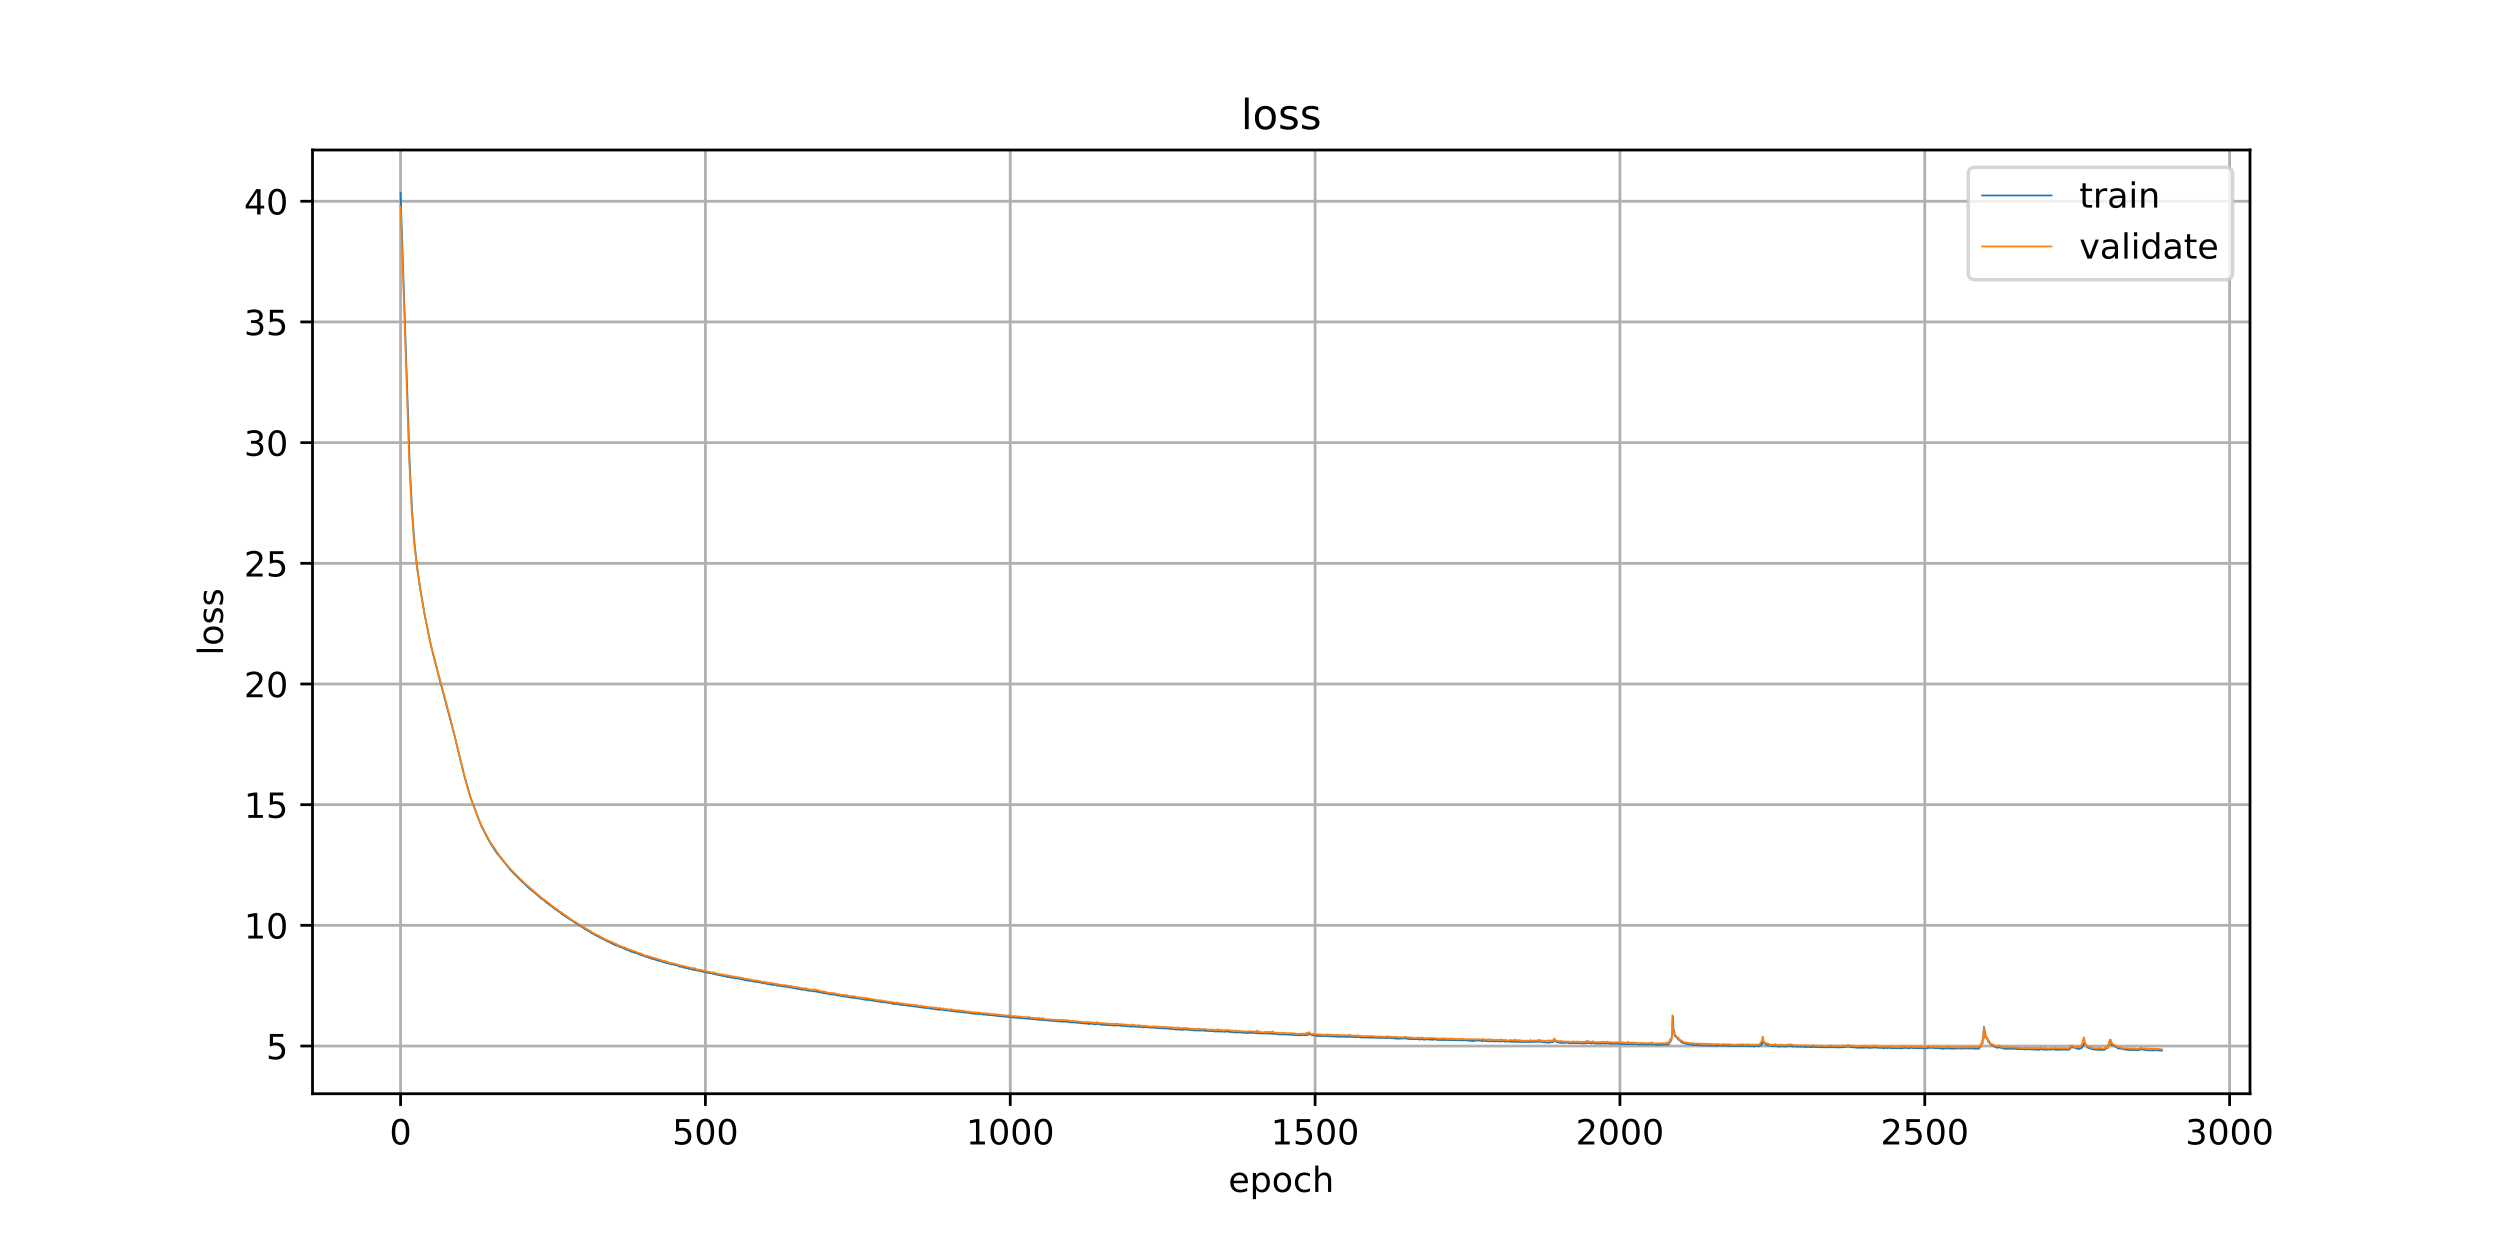 <?xml version="1.0" encoding="utf-8" standalone="no"?>
<!DOCTYPE svg PUBLIC "-//W3C//DTD SVG 1.1//EN"
  "http://www.w3.org/Graphics/SVG/1.1/DTD/svg11.dtd">
<!-- Created with matplotlib (https://matplotlib.org/) -->
<svg height="360pt" version="1.1" viewBox="0 0 720 360" width="720pt" xmlns="http://www.w3.org/2000/svg" xmlns:xlink="http://www.w3.org/1999/xlink">
 <defs>
  <style type="text/css">
*{stroke-linecap:butt;stroke-linejoin:round;}
  </style>
 </defs>
 <g id="figure_1">
  <g id="patch_1">
   <path d="M 0 360 
L 720 360 
L 720 0 
L 0 0 
z
" style="fill:#ffffff;"/>
  </g>
  <g id="axes_1">
   <g id="patch_2">
    <path d="M 90 315 
L 648 315 
L 648 43.2 
L 90 43.2 
z
" style="fill:#ffffff;"/>
   </g>
   <g id="matplotlib.axis_1">
    <g id="xtick_1">
     <g id="line2d_1">
      <path clip-path="url(#p0a6b408259)" d="M 115.364 315 
L 115.364 43.2 
" style="fill:none;stroke:#b0b0b0;stroke-linecap:square;stroke-width:0.8;"/>
     </g>
     <g id="line2d_2">
      <defs>
       <path d="M 0 0 
L 0 3.5 
" id="me4e0382731" style="stroke:#000000;stroke-width:0.8;"/>
      </defs>
      <g>
       <use style="stroke:#000000;stroke-width:0.8;" x="115.364" xlink:href="#me4e0382731" y="315"/>
      </g>
     </g>
     <g id="text_1">
      <!-- 0 -->
      <defs>
       <path d="M 31.781 66.406 
Q 24.172 66.406 20.328 58.906 
Q 16.5 51.422 16.5 36.375 
Q 16.5 21.391 20.328 13.891 
Q 24.172 6.391 31.781 6.391 
Q 39.453 6.391 43.281 13.891 
Q 47.125 21.391 47.125 36.375 
Q 47.125 51.422 43.281 58.906 
Q 39.453 66.406 31.781 66.406 
z
M 31.781 74.219 
Q 44.047 74.219 50.516 64.516 
Q 56.984 54.828 56.984 36.375 
Q 56.984 17.969 50.516 8.266 
Q 44.047 -1.422 31.781 -1.422 
Q 19.531 -1.422 13.062 8.266 
Q 6.594 17.969 6.594 36.375 
Q 6.594 54.828 13.062 64.516 
Q 19.531 74.219 31.781 74.219 
z
" id="DejaVuSans-48"/>
      </defs>
      <g transform="translate(112.182 329.598)scale(0.1 -0.1)">
       <use xlink:href="#DejaVuSans-48"/>
      </g>
     </g>
    </g>
    <g id="xtick_2">
     <g id="line2d_3">
      <path clip-path="url(#p0a6b408259)" d="M 203.157 315 
L 203.157 43.2 
" style="fill:none;stroke:#b0b0b0;stroke-linecap:square;stroke-width:0.8;"/>
     </g>
     <g id="line2d_4">
      <g>
       <use style="stroke:#000000;stroke-width:0.8;" x="203.157" xlink:href="#me4e0382731" y="315"/>
      </g>
     </g>
     <g id="text_2">
      <!-- 500 -->
      <defs>
       <path d="M 10.797 72.906 
L 49.516 72.906 
L 49.516 64.594 
L 19.828 64.594 
L 19.828 46.734 
Q 21.969 47.469 24.109 47.828 
Q 26.266 48.188 28.422 48.188 
Q 40.625 48.188 47.75 41.5 
Q 54.891 34.812 54.891 23.391 
Q 54.891 11.625 47.562 5.094 
Q 40.234 -1.422 26.906 -1.422 
Q 22.312 -1.422 17.547 -0.641 
Q 12.797 0.141 7.719 1.703 
L 7.719 11.625 
Q 12.109 9.234 16.797 8.062 
Q 21.484 6.891 26.703 6.891 
Q 35.156 6.891 40.078 11.328 
Q 45.016 15.766 45.016 23.391 
Q 45.016 31 40.078 35.438 
Q 35.156 39.891 26.703 39.891 
Q 22.75 39.891 18.812 39.016 
Q 14.891 38.141 10.797 36.281 
z
" id="DejaVuSans-53"/>
      </defs>
      <g transform="translate(193.614 329.598)scale(0.1 -0.1)">
       <use xlink:href="#DejaVuSans-53"/>
       <use x="63.623" xlink:href="#DejaVuSans-48"/>
       <use x="127.246" xlink:href="#DejaVuSans-48"/>
      </g>
     </g>
    </g>
    <g id="xtick_3">
     <g id="line2d_5">
      <path clip-path="url(#p0a6b408259)" d="M 290.951 315 
L 290.951 43.2 
" style="fill:none;stroke:#b0b0b0;stroke-linecap:square;stroke-width:0.8;"/>
     </g>
     <g id="line2d_6">
      <g>
       <use style="stroke:#000000;stroke-width:0.8;" x="290.951" xlink:href="#me4e0382731" y="315"/>
      </g>
     </g>
     <g id="text_3">
      <!-- 1000 -->
      <defs>
       <path d="M 12.406 8.297 
L 28.516 8.297 
L 28.516 63.922 
L 10.984 60.406 
L 10.984 69.391 
L 28.422 72.906 
L 38.281 72.906 
L 38.281 8.297 
L 54.391 8.297 
L 54.391 0 
L 12.406 0 
z
" id="DejaVuSans-49"/>
      </defs>
      <g transform="translate(278.226 329.598)scale(0.1 -0.1)">
       <use xlink:href="#DejaVuSans-49"/>
       <use x="63.623" xlink:href="#DejaVuSans-48"/>
       <use x="127.246" xlink:href="#DejaVuSans-48"/>
       <use x="190.869" xlink:href="#DejaVuSans-48"/>
      </g>
     </g>
    </g>
    <g id="xtick_4">
     <g id="line2d_7">
      <path clip-path="url(#p0a6b408259)" d="M 378.745 315 
L 378.745 43.2 
" style="fill:none;stroke:#b0b0b0;stroke-linecap:square;stroke-width:0.8;"/>
     </g>
     <g id="line2d_8">
      <g>
       <use style="stroke:#000000;stroke-width:0.8;" x="378.745" xlink:href="#me4e0382731" y="315"/>
      </g>
     </g>
     <g id="text_4">
      <!-- 1500 -->
      <g transform="translate(366.02 329.598)scale(0.1 -0.1)">
       <use xlink:href="#DejaVuSans-49"/>
       <use x="63.623" xlink:href="#DejaVuSans-53"/>
       <use x="127.246" xlink:href="#DejaVuSans-48"/>
       <use x="190.869" xlink:href="#DejaVuSans-48"/>
      </g>
     </g>
    </g>
    <g id="xtick_5">
     <g id="line2d_9">
      <path clip-path="url(#p0a6b408259)" d="M 466.539 315 
L 466.539 43.2 
" style="fill:none;stroke:#b0b0b0;stroke-linecap:square;stroke-width:0.8;"/>
     </g>
     <g id="line2d_10">
      <g>
       <use style="stroke:#000000;stroke-width:0.8;" x="466.539" xlink:href="#me4e0382731" y="315"/>
      </g>
     </g>
     <g id="text_5">
      <!-- 2000 -->
      <defs>
       <path d="M 19.188 8.297 
L 53.609 8.297 
L 53.609 0 
L 7.328 0 
L 7.328 8.297 
Q 12.938 14.109 22.625 23.891 
Q 32.328 33.688 34.812 36.531 
Q 39.547 41.844 41.422 45.531 
Q 43.312 49.219 43.312 52.781 
Q 43.312 58.594 39.234 62.25 
Q 35.156 65.922 28.609 65.922 
Q 23.969 65.922 18.812 64.312 
Q 13.672 62.703 7.812 59.422 
L 7.812 69.391 
Q 13.766 71.781 18.938 73 
Q 24.125 74.219 28.422 74.219 
Q 39.75 74.219 46.484 68.547 
Q 53.219 62.891 53.219 53.422 
Q 53.219 48.922 51.531 44.891 
Q 49.859 40.875 45.406 35.406 
Q 44.188 33.984 37.641 27.219 
Q 31.109 20.453 19.188 8.297 
z
" id="DejaVuSans-50"/>
      </defs>
      <g transform="translate(453.814 329.598)scale(0.1 -0.1)">
       <use xlink:href="#DejaVuSans-50"/>
       <use x="63.623" xlink:href="#DejaVuSans-48"/>
       <use x="127.246" xlink:href="#DejaVuSans-48"/>
       <use x="190.869" xlink:href="#DejaVuSans-48"/>
      </g>
     </g>
    </g>
    <g id="xtick_6">
     <g id="line2d_11">
      <path clip-path="url(#p0a6b408259)" d="M 554.333 315 
L 554.333 43.2 
" style="fill:none;stroke:#b0b0b0;stroke-linecap:square;stroke-width:0.8;"/>
     </g>
     <g id="line2d_12">
      <g>
       <use style="stroke:#000000;stroke-width:0.8;" x="554.333" xlink:href="#me4e0382731" y="315"/>
      </g>
     </g>
     <g id="text_6">
      <!-- 2500 -->
      <g transform="translate(541.608 329.598)scale(0.1 -0.1)">
       <use xlink:href="#DejaVuSans-50"/>
       <use x="63.623" xlink:href="#DejaVuSans-53"/>
       <use x="127.246" xlink:href="#DejaVuSans-48"/>
       <use x="190.869" xlink:href="#DejaVuSans-48"/>
      </g>
     </g>
    </g>
    <g id="xtick_7">
     <g id="line2d_13">
      <path clip-path="url(#p0a6b408259)" d="M 642.127 315 
L 642.127 43.2 
" style="fill:none;stroke:#b0b0b0;stroke-linecap:square;stroke-width:0.8;"/>
     </g>
     <g id="line2d_14">
      <g>
       <use style="stroke:#000000;stroke-width:0.8;" x="642.127" xlink:href="#me4e0382731" y="315"/>
      </g>
     </g>
     <g id="text_7">
      <!-- 3000 -->
      <defs>
       <path d="M 40.578 39.312 
Q 47.656 37.797 51.625 33 
Q 55.609 28.219 55.609 21.188 
Q 55.609 10.406 48.188 4.484 
Q 40.766 -1.422 27.094 -1.422 
Q 22.516 -1.422 17.656 -0.516 
Q 12.797 0.391 7.625 2.203 
L 7.625 11.719 
Q 11.719 9.328 16.594 8.109 
Q 21.484 6.891 26.812 6.891 
Q 36.078 6.891 40.938 10.547 
Q 45.797 14.203 45.797 21.188 
Q 45.797 27.641 41.281 31.266 
Q 36.766 34.906 28.719 34.906 
L 20.219 34.906 
L 20.219 43.016 
L 29.109 43.016 
Q 36.375 43.016 40.234 45.922 
Q 44.094 48.828 44.094 54.297 
Q 44.094 59.906 40.109 62.906 
Q 36.141 65.922 28.719 65.922 
Q 24.656 65.922 20.016 65.031 
Q 15.375 64.156 9.812 62.312 
L 9.812 71.094 
Q 15.438 72.656 20.344 73.438 
Q 25.25 74.219 29.594 74.219 
Q 40.828 74.219 47.359 69.109 
Q 53.906 64.016 53.906 55.328 
Q 53.906 49.266 50.438 45.094 
Q 46.969 40.922 40.578 39.312 
z
" id="DejaVuSans-51"/>
      </defs>
      <g transform="translate(629.402 329.598)scale(0.1 -0.1)">
       <use xlink:href="#DejaVuSans-51"/>
       <use x="63.623" xlink:href="#DejaVuSans-48"/>
       <use x="127.246" xlink:href="#DejaVuSans-48"/>
       <use x="190.869" xlink:href="#DejaVuSans-48"/>
      </g>
     </g>
    </g>
    <g id="text_8">
     <!-- epoch -->
     <defs>
      <path d="M 56.203 29.594 
L 56.203 25.203 
L 14.891 25.203 
Q 15.484 15.922 20.484 11.062 
Q 25.484 6.203 34.422 6.203 
Q 39.594 6.203 44.453 7.469 
Q 49.312 8.734 54.109 11.281 
L 54.109 2.781 
Q 49.266 0.734 44.188 -0.344 
Q 39.109 -1.422 33.891 -1.422 
Q 20.797 -1.422 13.156 6.188 
Q 5.516 13.812 5.516 26.812 
Q 5.516 40.234 12.766 48.109 
Q 20.016 56 32.328 56 
Q 43.359 56 49.781 48.891 
Q 56.203 41.797 56.203 29.594 
z
M 47.219 32.234 
Q 47.125 39.594 43.094 43.984 
Q 39.062 48.391 32.422 48.391 
Q 24.906 48.391 20.391 44.141 
Q 15.875 39.891 15.188 32.172 
z
" id="DejaVuSans-101"/>
      <path d="M 18.109 8.203 
L 18.109 -20.797 
L 9.078 -20.797 
L 9.078 54.688 
L 18.109 54.688 
L 18.109 46.391 
Q 20.953 51.266 25.266 53.625 
Q 29.594 56 35.594 56 
Q 45.562 56 51.781 48.094 
Q 58.016 40.188 58.016 27.297 
Q 58.016 14.406 51.781 6.484 
Q 45.562 -1.422 35.594 -1.422 
Q 29.594 -1.422 25.266 0.953 
Q 20.953 3.328 18.109 8.203 
z
M 48.688 27.297 
Q 48.688 37.203 44.609 42.844 
Q 40.531 48.484 33.406 48.484 
Q 26.266 48.484 22.188 42.844 
Q 18.109 37.203 18.109 27.297 
Q 18.109 17.391 22.188 11.75 
Q 26.266 6.109 33.406 6.109 
Q 40.531 6.109 44.609 11.75 
Q 48.688 17.391 48.688 27.297 
z
" id="DejaVuSans-112"/>
      <path d="M 30.609 48.391 
Q 23.391 48.391 19.188 42.75 
Q 14.984 37.109 14.984 27.297 
Q 14.984 17.484 19.156 11.844 
Q 23.344 6.203 30.609 6.203 
Q 37.797 6.203 41.984 11.859 
Q 46.188 17.531 46.188 27.297 
Q 46.188 37.016 41.984 42.703 
Q 37.797 48.391 30.609 48.391 
z
M 30.609 56 
Q 42.328 56 49.016 48.375 
Q 55.719 40.766 55.719 27.297 
Q 55.719 13.875 49.016 6.219 
Q 42.328 -1.422 30.609 -1.422 
Q 18.844 -1.422 12.172 6.219 
Q 5.516 13.875 5.516 27.297 
Q 5.516 40.766 12.172 48.375 
Q 18.844 56 30.609 56 
z
" id="DejaVuSans-111"/>
      <path d="M 48.781 52.594 
L 48.781 44.188 
Q 44.969 46.297 41.141 47.344 
Q 37.312 48.391 33.406 48.391 
Q 24.656 48.391 19.812 42.844 
Q 14.984 37.312 14.984 27.297 
Q 14.984 17.281 19.812 11.734 
Q 24.656 6.203 33.406 6.203 
Q 37.312 6.203 41.141 7.25 
Q 44.969 8.297 48.781 10.406 
L 48.781 2.094 
Q 45.016 0.344 40.984 -0.531 
Q 36.969 -1.422 32.422 -1.422 
Q 20.062 -1.422 12.781 6.344 
Q 5.516 14.109 5.516 27.297 
Q 5.516 40.672 12.859 48.328 
Q 20.219 56 33.016 56 
Q 37.156 56 41.109 55.141 
Q 45.062 54.297 48.781 52.594 
z
" id="DejaVuSans-99"/>
      <path d="M 54.891 33.016 
L 54.891 0 
L 45.906 0 
L 45.906 32.719 
Q 45.906 40.484 42.875 44.328 
Q 39.844 48.188 33.797 48.188 
Q 26.516 48.188 22.312 43.547 
Q 18.109 38.922 18.109 30.906 
L 18.109 0 
L 9.078 0 
L 9.078 75.984 
L 18.109 75.984 
L 18.109 46.188 
Q 21.344 51.125 25.703 53.562 
Q 30.078 56 35.797 56 
Q 45.219 56 50.047 50.172 
Q 54.891 44.344 54.891 33.016 
z
" id="DejaVuSans-104"/>
     </defs>
     <g transform="translate(353.772 343.277)scale(0.1 -0.1)">
      <use xlink:href="#DejaVuSans-101"/>
      <use x="61.523" xlink:href="#DejaVuSans-112"/>
      <use x="125" xlink:href="#DejaVuSans-111"/>
      <use x="186.182" xlink:href="#DejaVuSans-99"/>
      <use x="241.162" xlink:href="#DejaVuSans-104"/>
     </g>
    </g>
   </g>
   <g id="matplotlib.axis_2">
    <g id="ytick_1">
     <g id="line2d_15">
      <path clip-path="url(#p0a6b408259)" d="M 90 301.256 
L 648 301.256 
" style="fill:none;stroke:#b0b0b0;stroke-linecap:square;stroke-width:0.8;"/>
     </g>
     <g id="line2d_16">
      <defs>
       <path d="M 0 0 
L -3.5 0 
" id="m1016a75e5d" style="stroke:#000000;stroke-width:0.8;"/>
      </defs>
      <g>
       <use style="stroke:#000000;stroke-width:0.8;" x="90" xlink:href="#m1016a75e5d" y="301.256"/>
      </g>
     </g>
     <g id="text_9">
      <!-- 5 -->
      <g transform="translate(76.638 305.055)scale(0.1 -0.1)">
       <use xlink:href="#DejaVuSans-53"/>
      </g>
     </g>
    </g>
    <g id="ytick_2">
     <g id="line2d_17">
      <path clip-path="url(#p0a6b408259)" d="M 90 266.5 
L 648 266.5 
" style="fill:none;stroke:#b0b0b0;stroke-linecap:square;stroke-width:0.8;"/>
     </g>
     <g id="line2d_18">
      <g>
       <use style="stroke:#000000;stroke-width:0.8;" x="90" xlink:href="#m1016a75e5d" y="266.5"/>
      </g>
     </g>
     <g id="text_10">
      <!-- 10 -->
      <g transform="translate(70.275 270.299)scale(0.1 -0.1)">
       <use xlink:href="#DejaVuSans-49"/>
       <use x="63.623" xlink:href="#DejaVuSans-48"/>
      </g>
     </g>
    </g>
    <g id="ytick_3">
     <g id="line2d_19">
      <path clip-path="url(#p0a6b408259)" d="M 90 231.745 
L 648 231.745 
" style="fill:none;stroke:#b0b0b0;stroke-linecap:square;stroke-width:0.8;"/>
     </g>
     <g id="line2d_20">
      <g>
       <use style="stroke:#000000;stroke-width:0.8;" x="90" xlink:href="#m1016a75e5d" y="231.745"/>
      </g>
     </g>
     <g id="text_11">
      <!-- 15 -->
      <g transform="translate(70.275 235.544)scale(0.1 -0.1)">
       <use xlink:href="#DejaVuSans-49"/>
       <use x="63.623" xlink:href="#DejaVuSans-53"/>
      </g>
     </g>
    </g>
    <g id="ytick_4">
     <g id="line2d_21">
      <path clip-path="url(#p0a6b408259)" d="M 90 196.989 
L 648 196.989 
" style="fill:none;stroke:#b0b0b0;stroke-linecap:square;stroke-width:0.8;"/>
     </g>
     <g id="line2d_22">
      <g>
       <use style="stroke:#000000;stroke-width:0.8;" x="90" xlink:href="#m1016a75e5d" y="196.989"/>
      </g>
     </g>
     <g id="text_12">
      <!-- 20 -->
      <g transform="translate(70.275 200.788)scale(0.1 -0.1)">
       <use xlink:href="#DejaVuSans-50"/>
       <use x="63.623" xlink:href="#DejaVuSans-48"/>
      </g>
     </g>
    </g>
    <g id="ytick_5">
     <g id="line2d_23">
      <path clip-path="url(#p0a6b408259)" d="M 90 162.234 
L 648 162.234 
" style="fill:none;stroke:#b0b0b0;stroke-linecap:square;stroke-width:0.8;"/>
     </g>
     <g id="line2d_24">
      <g>
       <use style="stroke:#000000;stroke-width:0.8;" x="90" xlink:href="#m1016a75e5d" y="162.234"/>
      </g>
     </g>
     <g id="text_13">
      <!-- 25 -->
      <g transform="translate(70.275 166.033)scale(0.1 -0.1)">
       <use xlink:href="#DejaVuSans-50"/>
       <use x="63.623" xlink:href="#DejaVuSans-53"/>
      </g>
     </g>
    </g>
    <g id="ytick_6">
     <g id="line2d_25">
      <path clip-path="url(#p0a6b408259)" d="M 90 127.478 
L 648 127.478 
" style="fill:none;stroke:#b0b0b0;stroke-linecap:square;stroke-width:0.8;"/>
     </g>
     <g id="line2d_26">
      <g>
       <use style="stroke:#000000;stroke-width:0.8;" x="90" xlink:href="#m1016a75e5d" y="127.478"/>
      </g>
     </g>
     <g id="text_14">
      <!-- 30 -->
      <g transform="translate(70.275 131.277)scale(0.1 -0.1)">
       <use xlink:href="#DejaVuSans-51"/>
       <use x="63.623" xlink:href="#DejaVuSans-48"/>
      </g>
     </g>
    </g>
    <g id="ytick_7">
     <g id="line2d_27">
      <path clip-path="url(#p0a6b408259)" d="M 90 92.723 
L 648 92.723 
" style="fill:none;stroke:#b0b0b0;stroke-linecap:square;stroke-width:0.8;"/>
     </g>
     <g id="line2d_28">
      <g>
       <use style="stroke:#000000;stroke-width:0.8;" x="90" xlink:href="#m1016a75e5d" y="92.723"/>
      </g>
     </g>
     <g id="text_15">
      <!-- 35 -->
      <g transform="translate(70.275 96.522)scale(0.1 -0.1)">
       <use xlink:href="#DejaVuSans-51"/>
       <use x="63.623" xlink:href="#DejaVuSans-53"/>
      </g>
     </g>
    </g>
    <g id="ytick_8">
     <g id="line2d_29">
      <path clip-path="url(#p0a6b408259)" d="M 90 57.967 
L 648 57.967 
" style="fill:none;stroke:#b0b0b0;stroke-linecap:square;stroke-width:0.8;"/>
     </g>
     <g id="line2d_30">
      <g>
       <use style="stroke:#000000;stroke-width:0.8;" x="90" xlink:href="#m1016a75e5d" y="57.967"/>
      </g>
     </g>
     <g id="text_16">
      <!-- 40 -->
      <defs>
       <path d="M 37.797 64.312 
L 12.891 25.391 
L 37.797 25.391 
z
M 35.203 72.906 
L 47.609 72.906 
L 47.609 25.391 
L 58.016 25.391 
L 58.016 17.188 
L 47.609 17.188 
L 47.609 0 
L 37.797 0 
L 37.797 17.188 
L 4.891 17.188 
L 4.891 26.703 
z
" id="DejaVuSans-52"/>
      </defs>
      <g transform="translate(70.275 61.766)scale(0.1 -0.1)">
       <use xlink:href="#DejaVuSans-52"/>
       <use x="63.623" xlink:href="#DejaVuSans-48"/>
      </g>
     </g>
    </g>
    <g id="text_17">
     <!-- loss -->
     <defs>
      <path d="M 9.422 75.984 
L 18.406 75.984 
L 18.406 0 
L 9.422 0 
z
" id="DejaVuSans-108"/>
      <path d="M 44.281 53.078 
L 44.281 44.578 
Q 40.484 46.531 36.375 47.5 
Q 32.281 48.484 27.875 48.484 
Q 21.188 48.484 17.844 46.438 
Q 14.5 44.391 14.5 40.281 
Q 14.5 37.156 16.891 35.375 
Q 19.281 33.594 26.516 31.984 
L 29.594 31.297 
Q 39.156 29.25 43.188 25.516 
Q 47.219 21.781 47.219 15.094 
Q 47.219 7.469 41.188 3.016 
Q 35.156 -1.422 24.609 -1.422 
Q 20.219 -1.422 15.453 -0.562 
Q 10.688 0.297 5.422 2 
L 5.422 11.281 
Q 10.406 8.688 15.234 7.391 
Q 20.062 6.109 24.812 6.109 
Q 31.156 6.109 34.562 8.281 
Q 37.984 10.453 37.984 14.406 
Q 37.984 18.062 35.516 20.016 
Q 33.062 21.969 24.703 23.781 
L 21.578 24.516 
Q 13.234 26.266 9.516 29.906 
Q 5.812 33.547 5.812 39.891 
Q 5.812 47.609 11.281 51.797 
Q 16.75 56 26.812 56 
Q 31.781 56 36.172 55.266 
Q 40.578 54.547 44.281 53.078 
z
" id="DejaVuSans-115"/>
     </defs>
     <g transform="translate(64.195 188.758)rotate(-90)scale(0.1 -0.1)">
      <use xlink:href="#DejaVuSans-108"/>
      <use x="27.783" xlink:href="#DejaVuSans-111"/>
      <use x="88.965" xlink:href="#DejaVuSans-115"/>
      <use x="141.064" xlink:href="#DejaVuSans-115"/>
     </g>
    </g>
   </g>
   <g id="line2d_31">
    <path clip-path="url(#p0a6b408259)" d="M 115.364 55.555 
L 117.997 133.609 
L 118.7 147.452 
L 119.402 156.63 
L 120.105 163.046 
L 120.982 169.262 
L 122.387 177.472 
L 124.143 186.013 
L 125.372 190.97 
L 130.991 212.171 
L 133.625 223.065 
L 135.556 229.79 
L 138.541 237.71 
L 139.77 240.108 
L 140.297 241.156 
L 141.175 242.744 
L 142.931 245.482 
L 147.145 250.703 
L 147.496 251.03 
L 148.023 251.623 
L 148.901 252.491 
L 149.428 253.013 
L 149.779 253.363 
L 152.588 256.02 
L 153.115 256.408 
L 153.466 256.675 
L 155.573 258.494 
L 155.924 258.81 
L 156.451 259.12 
L 157.68 260.166 
L 157.856 260.201 
L 158.207 260.572 
L 158.734 260.91 
L 159.787 261.76 
L 160.138 261.956 
L 161.192 262.744 
L 161.368 262.838 
L 161.719 263.192 
L 162.07 263.406 
L 163.299 264.234 
L 168.567 267.608 
L 170.147 268.553 
L 170.498 268.792 
L 170.674 268.831 
L 171.025 269.078 
L 174.361 270.81 
L 174.712 271.002 
L 175.415 271.308 
L 176.117 271.646 
L 177.17 272.199 
L 177.522 272.257 
L 178.4 272.654 
L 178.575 272.77 
L 178.751 272.708 
L 179.804 273.218 
L 180.155 273.392 
L 180.331 273.53 
L 180.507 273.48 
L 181.033 273.733 
L 181.385 273.805 
L 181.736 274.077 
L 182.263 274.153 
L 182.614 274.293 
L 182.965 274.476 
L 183.316 274.513 
L 183.843 274.736 
L 184.721 275.057 
L 184.896 275.222 
L 185.072 275.124 
L 185.423 275.284 
L 185.599 275.325 
L 185.774 275.51 
L 186.301 275.585 
L 187.003 275.857 
L 187.53 275.98 
L 187.706 276.176 
L 188.057 276.157 
L 188.408 276.247 
L 188.935 276.459 
L 189.286 276.528 
L 189.637 276.722 
L 190.515 276.825 
L 190.866 277.055 
L 191.569 277.165 
L 191.744 277.329 
L 192.095 277.358 
L 193.149 277.656 
L 193.325 277.748 
L 193.5 277.674 
L 193.851 277.773 
L 194.905 278.053 
L 195.08 277.996 
L 195.607 278.354 
L 196.485 278.477 
L 197.012 278.688 
L 197.89 278.817 
L 198.592 279.033 
L 199.119 279.166 
L 199.295 279.141 
L 199.47 279.309 
L 199.821 279.28 
L 199.997 279.375 
L 200.172 279.279 
L 200.524 279.481 
L 201.05 279.505 
L 202.104 279.776 
L 203.509 280.036 
L 203.684 280.16 
L 204.035 280.165 
L 204.387 280.293 
L 204.562 280.259 
L 205.089 280.38 
L 206.494 280.707 
L 206.669 280.708 
L 206.845 280.843 
L 207.02 280.813 
L 207.372 280.896 
L 209.303 281.273 
L 209.479 281.417 
L 209.654 281.285 
L 209.83 281.406 
L 210.181 281.407 
L 210.357 281.506 
L 210.708 281.548 
L 211.234 281.602 
L 211.41 281.622 
L 211.586 281.788 
L 211.761 281.72 
L 211.937 281.794 
L 212.112 281.693 
L 212.288 281.8 
L 212.464 281.774 
L 212.99 281.923 
L 214.044 282.122 
L 214.571 282.292 
L 214.746 282.254 
L 214.922 282.408 
L 215.097 282.287 
L 215.8 282.485 
L 216.678 282.535 
L 217.029 282.686 
L 217.204 282.762 
L 217.38 282.705 
L 217.731 282.779 
L 218.258 282.835 
L 218.609 282.912 
L 218.785 282.876 
L 218.96 282.967 
L 219.136 282.931 
L 219.312 283.093 
L 219.487 283.007 
L 219.663 283.166 
L 219.838 283.123 
L 220.014 283.232 
L 220.365 283.184 
L 220.716 283.308 
L 221.067 283.422 
L 221.419 283.411 
L 221.594 283.506 
L 221.945 283.459 
L 222.121 283.604 
L 222.297 283.504 
L 222.472 283.662 
L 222.648 283.579 
L 222.823 283.692 
L 223.35 283.664 
L 223.701 283.85 
L 223.877 283.784 
L 224.228 283.867 
L 224.755 283.99 
L 225.106 284.021 
L 225.457 284.12 
L 225.633 284.022 
L 225.984 284.149 
L 226.159 284.074 
L 226.511 284.198 
L 226.686 284.207 
L 227.037 284.348 
L 227.915 284.367 
L 228.266 284.524 
L 228.793 284.573 
L 229.671 284.789 
L 230.374 284.842 
L 230.725 284.99 
L 231.076 285.037 
L 231.251 284.954 
L 233.007 285.35 
L 233.359 285.324 
L 233.534 285.392 
L 233.71 285.332 
L 234.061 285.493 
L 234.588 285.488 
L 234.939 285.524 
L 235.114 285.612 
L 235.29 285.352 
L 235.466 285.653 
L 235.641 285.575 
L 235.817 285.773 
L 235.992 285.7 
L 236.519 285.879 
L 238.099 286.151 
L 238.977 286.343 
L 239.329 286.357 
L 239.504 286.437 
L 239.68 286.371 
L 240.031 286.436 
L 240.733 286.496 
L 240.909 286.662 
L 241.962 286.739 
L 242.314 286.861 
L 242.489 286.831 
L 242.665 286.937 
L 243.016 286.941 
L 244.069 287.102 
L 245.123 287.32 
L 245.474 287.312 
L 245.65 287.388 
L 246.001 287.347 
L 246.703 287.504 
L 246.879 287.578 
L 247.054 287.485 
L 247.406 287.591 
L 249.161 287.91 
L 249.688 287.981 
L 250.391 287.989 
L 250.742 288.08 
L 251.795 288.253 
L 254.429 288.653 
L 255.131 288.702 
L 256.185 288.914 
L 256.361 288.877 
L 256.712 288.95 
L 257.238 289.153 
L 257.414 289.03 
L 257.59 289.151 
L 258.292 289.157 
L 258.819 289.202 
L 259.17 289.404 
L 259.521 289.324 
L 259.697 289.453 
L 259.872 289.393 
L 260.048 289.504 
L 260.399 289.433 
L 261.277 289.606 
L 261.804 289.667 
L 262.506 289.72 
L 262.682 289.689 
L 262.857 289.825 
L 263.033 289.759 
L 263.56 289.912 
L 264.086 289.91 
L 264.964 290.139 
L 265.315 290.079 
L 266.369 290.299 
L 266.72 290.313 
L 267.423 290.32 
L 267.598 290.447 
L 267.774 290.39 
L 268.125 290.52 
L 269.178 290.571 
L 269.53 290.73 
L 269.705 290.648 
L 270.232 290.802 
L 271.285 290.771 
L 271.461 290.884 
L 271.812 290.807 
L 272.163 291.006 
L 272.515 290.926 
L 272.866 291.039 
L 273.568 291.063 
L 274.27 291.234 
L 274.446 291.176 
L 275.148 291.352 
L 275.324 291.274 
L 275.5 291.383 
L 275.851 291.363 
L 276.553 291.477 
L 276.904 291.504 
L 279.187 291.737 
L 279.714 291.878 
L 280.065 291.839 
L 280.767 292.001 
L 281.294 291.895 
L 281.645 292.082 
L 281.821 291.961 
L 282.699 292.129 
L 282.874 292.109 
L 283.225 292.222 
L 283.401 292.176 
L 283.752 292.207 
L 284.279 292.297 
L 284.806 292.318 
L 286.21 292.47 
L 286.386 292.378 
L 286.913 292.562 
L 288.317 292.711 
L 288.844 292.691 
L 289.02 292.815 
L 289.195 292.756 
L 289.547 292.827 
L 290.249 292.875 
L 290.951 292.949 
L 291.302 292.98 
L 305.525 294.217 
L 305.701 294.106 
L 305.876 294.293 
L 306.403 294.173 
L 307.457 294.328 
L 307.808 294.298 
L 307.983 294.431 
L 308.51 294.469 
L 309.915 294.452 
L 310.09 294.603 
L 310.266 294.513 
L 311.495 294.703 
L 312.197 294.723 
L 312.549 294.804 
L 313.251 294.761 
L 313.427 294.909 
L 313.602 294.861 
L 313.778 294.962 
L 314.129 294.717 
L 314.656 294.892 
L 315.182 294.988 
L 315.358 294.942 
L 315.534 295.045 
L 316.06 294.862 
L 316.411 294.925 
L 317.114 295.048 
L 317.289 295.195 
L 317.641 295.091 
L 318.167 295.192 
L 318.519 295.159 
L 318.694 295.251 
L 318.87 295.144 
L 319.045 295.285 
L 319.396 295.232 
L 319.748 295.258 
L 320.099 295.22 
L 320.626 295.339 
L 320.977 295.359 
L 321.152 295.214 
L 321.328 295.351 
L 321.679 295.31 
L 322.381 295.339 
L 323.786 295.535 
L 323.962 295.427 
L 324.664 295.564 
L 325.015 295.565 
L 325.893 295.695 
L 326.244 295.549 
L 326.42 295.654 
L 326.947 295.635 
L 327.122 295.757 
L 327.298 295.63 
L 327.825 295.755 
L 328.878 295.79 
L 329.054 295.903 
L 329.229 295.815 
L 329.756 295.825 
L 334.673 296.148 
L 336.78 296.254 
L 336.955 296.363 
L 337.306 296.322 
L 337.833 296.386 
L 338.36 296.402 
L 338.711 296.572 
L 338.887 296.425 
L 339.062 296.493 
L 339.413 296.45 
L 339.765 296.476 
L 339.94 296.568 
L 340.291 296.566 
L 340.467 296.6 
L 340.818 296.531 
L 341.345 296.488 
L 342.047 296.593 
L 342.398 296.522 
L 342.75 296.663 
L 343.276 296.682 
L 343.979 296.772 
L 344.33 296.769 
L 344.681 296.762 
L 344.857 296.647 
L 345.032 296.805 
L 345.91 296.795 
L 346.437 296.781 
L 346.788 296.787 
L 346.964 296.867 
L 347.139 296.799 
L 347.315 296.93 
L 347.491 296.884 
L 347.842 296.906 
L 349.773 297.014 
L 349.949 297.109 
L 350.3 297.052 
L 350.476 297.074 
L 350.651 296.953 
L 351.002 297.121 
L 351.178 297.047 
L 351.529 297.077 
L 352.407 297.092 
L 352.583 297.219 
L 352.934 297.034 
L 353.46 297.115 
L 353.636 297.053 
L 353.987 297.189 
L 354.163 297.15 
L 354.514 297.265 
L 354.69 297.199 
L 355.216 297.326 
L 355.568 297.29 
L 355.743 297.377 
L 355.919 297.264 
L 356.094 297.359 
L 356.27 297.287 
L 356.445 297.387 
L 356.972 297.289 
L 357.499 297.406 
L 357.675 297.35 
L 357.85 297.462 
L 358.201 297.392 
L 358.553 297.49 
L 358.728 297.399 
L 359.255 297.567 
L 359.782 297.44 
L 360.133 297.481 
L 360.66 297.429 
L 361.538 297.539 
L 362.064 297.616 
L 362.24 297.329 
L 362.415 297.612 
L 362.591 297.517 
L 362.767 297.652 
L 362.942 297.561 
L 363.469 297.687 
L 363.82 297.642 
L 364.347 297.635 
L 364.698 297.604 
L 365.225 297.627 
L 365.4 297.709 
L 365.752 297.646 
L 367.683 297.807 
L 368.21 297.901 
L 368.561 297.931 
L 370.668 297.912 
L 370.844 298.027 
L 371.37 297.962 
L 371.897 297.992 
L 373.302 298.125 
L 373.477 298.094 
L 373.653 298.187 
L 374.18 298.122 
L 374.355 298.175 
L 374.531 298.084 
L 374.707 298.196 
L 374.882 298.042 
L 375.233 298.123 
L 376.287 298.127 
L 376.462 298.015 
L 376.814 298.052 
L 377.165 297.68 
L 377.692 298.077 
L 378.218 298.191 
L 379.272 298.29 
L 379.447 298.425 
L 379.799 298.277 
L 380.15 298.394 
L 380.677 298.372 
L 380.852 298.426 
L 381.028 298.322 
L 381.73 298.391 
L 384.715 298.538 
L 384.891 298.476 
L 385.066 298.608 
L 385.417 298.584 
L 385.944 298.611 
L 386.295 298.566 
L 387.349 298.59 
L 387.7 298.606 
L 388.578 298.648 
L 388.754 298.49 
L 389.456 298.691 
L 390.158 298.554 
L 390.334 298.761 
L 390.509 298.658 
L 390.861 298.672 
L 391.563 298.71 
L 392.265 298.826 
L 392.617 298.798 
L 394.197 298.821 
L 399.289 298.959 
L 399.464 298.867 
L 399.64 298.965 
L 399.816 298.777 
L 400.518 299.017 
L 400.694 298.931 
L 401.22 299.041 
L 401.572 298.989 
L 401.747 299.157 
L 401.923 299.009 
L 402.449 299.182 
L 402.625 299.023 
L 402.801 299.16 
L 404.732 299.033 
L 405.083 299.151 
L 406.312 299.271 
L 407.015 299.27 
L 408.419 299.248 
L 408.595 299.362 
L 409.122 299.366 
L 409.297 299.36 
L 409.473 299.172 
L 409.824 299.365 
L 410.175 299.439 
L 410.526 299.369 
L 411.58 299.311 
L 411.756 299.456 
L 412.282 299.387 
L 412.634 299.486 
L 413.16 299.289 
L 413.336 299.417 
L 413.511 299.375 
L 414.038 299.52 
L 416.321 299.527 
L 420.535 299.602 
L 420.711 299.494 
L 420.886 299.653 
L 421.413 299.601 
L 421.94 299.634 
L 422.115 299.589 
L 422.466 299.653 
L 423.871 299.805 
L 424.047 299.836 
L 424.222 299.73 
L 424.398 299.866 
L 424.573 299.702 
L 426.681 299.677 
L 426.856 299.906 
L 427.032 299.741 
L 428.261 299.826 
L 428.612 299.915 
L 429.666 299.863 
L 430.017 299.912 
L 430.192 299.807 
L 430.368 299.941 
L 431.07 299.843 
L 431.421 299.935 
L 432.651 299.915 
L 432.826 299.804 
L 433.002 299.901 
L 433.177 299.827 
L 433.353 300.03 
L 433.704 299.94 
L 434.758 300.01 
L 436.162 300.064 
L 436.338 299.809 
L 436.513 300.019 
L 436.689 299.947 
L 436.865 300.106 
L 437.04 299.969 
L 437.391 300.093 
L 440.201 300.121 
L 440.552 300.129 
L 440.728 300.158 
L 441.079 300.049 
L 441.43 300.063 
L 441.957 300.043 
L 442.308 300.08 
L 442.659 300.039 
L 442.835 300.096 
L 443.361 299.896 
L 444.064 300.169 
L 444.415 300.12 
L 444.942 300.238 
L 445.293 300.129 
L 445.468 300.289 
L 445.995 300.202 
L 446.171 300.325 
L 446.522 300.135 
L 447.224 300.179 
L 447.4 299.89 
L 447.575 299.916 
L 447.751 299.752 
L 448.102 299.991 
L 448.805 300.203 
L 449.507 300.361 
L 450.034 300.319 
L 450.736 300.363 
L 451.438 300.267 
L 451.79 300.415 
L 454.599 300.423 
L 455.126 300.468 
L 455.301 300.384 
L 455.653 300.489 
L 456.179 300.497 
L 456.355 300.403 
L 456.706 300.53 
L 456.882 300.335 
L 457.233 300.364 
L 457.584 300.423 
L 458.111 300.43 
L 458.286 300.554 
L 458.462 300.421 
L 458.813 300.385 
L 458.989 300.306 
L 459.164 300.499 
L 459.34 300.466 
L 459.515 300.579 
L 459.867 300.528 
L 460.218 300.537 
L 460.393 300.603 
L 460.569 300.413 
L 460.92 300.59 
L 461.798 300.468 
L 461.974 300.533 
L 462.149 300.471 
L 462.325 300.58 
L 462.852 300.453 
L 463.027 300.568 
L 463.378 300.463 
L 463.554 300.624 
L 466.188 300.593 
L 466.539 300.683 
L 471.631 300.739 
L 472.158 300.865 
L 472.685 300.738 
L 472.86 300.839 
L 473.562 300.774 
L 473.914 300.8 
L 474.089 300.731 
L 474.44 300.84 
L 475.494 300.753 
L 476.021 300.838 
L 476.547 300.842 
L 477.074 300.925 
L 480.059 300.843 
L 480.235 300.659 
L 480.41 300.872 
L 480.586 300.754 
L 480.762 300.328 
L 480.937 300.25 
L 481.113 299.66 
L 481.288 299.701 
L 481.639 297.052 
L 481.815 292.715 
L 481.991 296.835 
L 482.166 296.762 
L 482.342 298.354 
L 482.517 298.301 
L 482.869 298.862 
L 483.044 299.002 
L 483.395 299.441 
L 483.571 299.423 
L 484.098 299.992 
L 484.273 300.058 
L 484.449 300.263 
L 484.8 300.4 
L 485.678 300.656 
L 487.258 300.853 
L 487.434 300.99 
L 488.136 300.953 
L 488.487 300.994 
L 488.839 300.957 
L 489.014 301.039 
L 489.19 300.905 
L 489.365 301.049 
L 489.541 300.941 
L 489.717 301.051 
L 490.243 301.043 
L 490.419 301.106 
L 490.77 301.086 
L 491.472 301.096 
L 491.648 301.028 
L 492.175 301.163 
L 492.877 301.134 
L 493.931 301.185 
L 494.282 301.141 
L 494.457 301.241 
L 494.633 301.119 
L 494.809 301.197 
L 495.16 301.093 
L 495.511 301.153 
L 495.862 301.172 
L 496.038 301.241 
L 496.389 301.104 
L 497.091 301.2 
L 498.847 301.274 
L 499.023 301.195 
L 499.549 301.264 
L 502.534 301.263 
L 502.886 301.292 
L 503.237 301.247 
L 503.939 301.324 
L 504.993 301.267 
L 505.168 301.447 
L 505.519 301.242 
L 505.871 301.288 
L 506.397 301.227 
L 506.573 301.343 
L 506.749 301.181 
L 506.924 301.183 
L 507.1 301.062 
L 507.275 300.558 
L 507.451 300.827 
L 507.802 299.848 
L 507.978 300.004 
L 508.153 300.502 
L 509.031 301.074 
L 509.207 300.916 
L 509.382 301.136 
L 509.558 301.059 
L 510.085 301.235 
L 510.26 301.211 
L 510.436 301.329 
L 510.787 301.275 
L 511.138 301.311 
L 511.314 301.231 
L 511.665 301.392 
L 511.841 301.308 
L 512.192 301.388 
L 512.367 301.467 
L 512.718 301.372 
L 512.894 301.443 
L 513.245 301.225 
L 513.421 301.376 
L 513.596 301.317 
L 513.772 301.427 
L 514.123 301.354 
L 514.299 301.447 
L 514.474 301.342 
L 515.001 301.395 
L 515.352 301.216 
L 515.703 301.283 
L 516.23 301.458 
L 516.406 301.327 
L 516.581 301.419 
L 516.757 301.331 
L 517.108 301.432 
L 519.742 301.49 
L 519.918 301.577 
L 520.269 301.528 
L 520.971 301.507 
L 521.498 301.571 
L 522.551 301.517 
L 522.903 301.581 
L 523.254 301.56 
L 523.781 301.52 
L 523.956 301.62 
L 524.483 301.556 
L 524.834 301.642 
L 525.361 301.568 
L 525.536 301.691 
L 525.712 301.585 
L 526.239 301.612 
L 526.941 301.605 
L 528.697 301.627 
L 528.873 301.559 
L 529.048 301.674 
L 529.399 301.653 
L 530.628 301.612 
L 532.384 301.444 
L 532.56 301.349 
L 532.911 301.592 
L 533.438 301.566 
L 533.613 301.688 
L 533.965 301.566 
L 534.14 301.673 
L 534.316 301.599 
L 534.491 301.753 
L 535.194 301.717 
L 535.545 301.747 
L 536.95 301.76 
L 537.125 301.609 
L 537.301 301.744 
L 537.476 301.59 
L 537.828 301.739 
L 538.53 301.789 
L 540.461 301.639 
L 540.637 301.802 
L 540.988 301.732 
L 541.515 301.809 
L 542.217 301.759 
L 542.393 301.946 
L 542.568 301.773 
L 542.744 301.889 
L 543.095 301.75 
L 543.271 301.833 
L 543.446 301.735 
L 543.622 301.906 
L 543.973 301.76 
L 544.324 301.78 
L 545.027 301.913 
L 545.553 301.835 
L 546.607 301.891 
L 546.958 301.822 
L 547.309 301.931 
L 549.065 301.776 
L 549.767 301.945 
L 550.294 301.728 
L 550.645 301.797 
L 551.172 301.856 
L 555.035 301.906 
L 555.211 301.779 
L 555.562 301.815 
L 555.737 301.646 
L 555.913 301.804 
L 556.791 301.752 
L 557.142 301.883 
L 557.493 301.887 
L 557.669 301.806 
L 558.196 301.878 
L 558.898 301.911 
L 559.249 302.072 
L 559.952 301.972 
L 560.127 302.037 
L 560.654 301.845 
L 561.005 301.989 
L 561.181 301.846 
L 561.356 302.003 
L 561.707 301.888 
L 561.883 302.029 
L 564.517 301.932 
L 564.868 302.016 
L 566.273 301.936 
L 566.975 301.959 
L 567.151 302.022 
L 567.326 301.883 
L 567.853 301.99 
L 568.029 301.838 
L 568.555 302.089 
L 568.907 301.951 
L 569.082 302.031 
L 569.433 301.954 
L 569.609 302.046 
L 569.784 301.935 
L 569.96 302.034 
L 570.311 301.287 
L 570.487 301.413 
L 571.014 299.339 
L 571.189 298.529 
L 571.365 295.698 
L 571.54 296.342 
L 571.716 297.964 
L 572.067 298.746 
L 572.243 299.097 
L 572.418 299.166 
L 572.594 300.015 
L 572.769 299.818 
L 573.121 300.647 
L 573.296 300.632 
L 573.647 301.145 
L 574.174 301.262 
L 574.35 301.455 
L 574.525 301.446 
L 574.877 301.648 
L 575.228 301.769 
L 575.754 301.65 
L 576.632 301.848 
L 576.808 301.868 
L 576.984 302.012 
L 577.159 301.956 
L 577.51 302.074 
L 577.686 301.985 
L 578.037 302.114 
L 578.213 302.041 
L 578.564 302.032 
L 580.32 302.038 
L 580.495 302.145 
L 580.671 302.041 
L 580.847 302.157 
L 581.373 302.12 
L 581.9 302.166 
L 582.427 302.112 
L 583.129 302.271 
L 583.305 302.151 
L 583.656 302.217 
L 584.007 302.177 
L 585.763 302.265 
L 585.939 302.217 
L 586.29 302.258 
L 586.641 302.312 
L 587.343 302.336 
L 587.519 302.143 
L 587.694 302.14 
L 588.046 302.26 
L 588.221 302.298 
L 588.397 302.214 
L 588.924 302.331 
L 589.275 302.271 
L 589.45 302.377 
L 589.626 302.228 
L 590.153 302.279 
L 591.733 302.17 
L 591.909 302.349 
L 592.084 302.162 
L 592.435 302.385 
L 593.138 302.268 
L 593.313 302.351 
L 593.84 302.289 
L 594.191 302.309 
L 594.542 302.313 
L 595.069 302.286 
L 595.245 302.39 
L 595.947 302.264 
L 596.474 301.674 
L 596.649 301.514 
L 596.825 301.732 
L 597.001 301.619 
L 597.176 301.358 
L 597.352 301.707 
L 597.527 301.744 
L 597.703 301.932 
L 598.054 301.925 
L 598.23 302.037 
L 598.405 301.954 
L 598.581 302.126 
L 598.756 301.974 
L 598.932 302.083 
L 599.108 301.95 
L 599.283 301.961 
L 599.459 301.745 
L 599.634 301.759 
L 599.81 301.086 
L 599.986 301.199 
L 600.337 300.219 
L 601.039 301.485 
L 601.215 301.707 
L 601.566 301.821 
L 602.795 302.223 
L 603.146 302.266 
L 605.78 302.394 
L 605.956 302.265 
L 606.131 302.346 
L 606.307 302.242 
L 606.833 301.63 
L 607.009 301.845 
L 607.711 299.475 
L 607.887 300.846 
L 608.063 299.993 
L 608.238 301.007 
L 608.414 300.895 
L 608.941 301.355 
L 609.116 301.302 
L 609.467 301.634 
L 609.643 301.636 
L 609.994 301.947 
L 611.399 302.082 
L 611.75 302.243 
L 612.277 302.316 
L 612.979 302.365 
L 613.155 302.432 
L 613.33 302.33 
L 613.506 302.442 
L 614.033 302.386 
L 615.086 302.45 
L 615.437 302.404 
L 615.964 302.42 
L 616.842 302.115 
L 617.193 302.33 
L 617.544 302.311 
L 618.247 302.484 
L 619.827 302.517 
L 620.178 302.517 
L 620.354 302.545 
L 620.529 302.426 
L 622.285 302.586 
L 622.636 302.603 
L 622.636 302.603 
" style="fill:none;stroke:#1f77b4;stroke-linecap:square;stroke-width:0.5;"/>
   </g>
   <g id="line2d_32">
    <path clip-path="url(#p0a6b408259)" d="M 115.364 59.591 
L 116.242 84.327 
L 117.822 132.132 
L 118.524 146.218 
L 119.227 155.831 
L 120.105 163.644 
L 121.158 170.543 
L 122.212 176.645 
L 124.143 186.013 
L 126.601 195.334 
L 129.937 207.806 
L 132.044 216.571 
L 133.8 223.723 
L 134.678 226.978 
L 135.205 228.644 
L 136.434 232.266 
L 137.488 235.045 
L 138.717 237.852 
L 141.175 242.499 
L 143.984 246.626 
L 144.16 246.742 
L 145.038 247.912 
L 145.389 248.412 
L 145.916 248.998 
L 146.267 249.394 
L 147.321 250.598 
L 149.428 252.741 
L 149.603 252.846 
L 149.954 253.344 
L 150.13 253.318 
L 150.657 253.959 
L 151.184 254.419 
L 154.695 257.488 
L 155.924 258.525 
L 156.451 258.93 
L 158.031 260.063 
L 158.383 260.376 
L 158.909 260.816 
L 159.085 261.014 
L 159.261 260.968 
L 159.787 261.515 
L 160.138 261.707 
L 160.49 261.931 
L 160.841 262.206 
L 161.368 262.696 
L 161.543 262.641 
L 161.719 262.886 
L 161.894 262.913 
L 162.246 263.238 
L 162.597 263.442 
L 162.772 263.705 
L 162.948 263.673 
L 163.475 264.023 
L 163.65 264.286 
L 163.826 264.281 
L 164.353 264.711 
L 169.971 268.173 
L 170.147 268.154 
L 170.323 268.42 
L 170.674 268.598 
L 171.376 268.986 
L 171.903 269.21 
L 173.483 270.041 
L 173.659 270.294 
L 173.834 270.227 
L 174.01 270.399 
L 174.185 270.4 
L 174.361 270.648 
L 174.712 270.654 
L 175.063 270.892 
L 175.59 271.044 
L 175.941 271.344 
L 176.117 271.18 
L 176.819 271.661 
L 177.17 271.768 
L 177.346 271.879 
L 177.522 271.831 
L 177.697 272.108 
L 177.873 272.147 
L 178.048 272.32 
L 178.224 272.222 
L 178.4 272.444 
L 178.575 272.382 
L 179.629 272.892 
L 179.804 272.819 
L 180.155 272.965 
L 180.507 273.254 
L 180.858 273.313 
L 182.965 274.074 
L 183.14 274.103 
L 183.492 274.397 
L 183.843 274.371 
L 186.125 275.33 
L 186.301 275.204 
L 186.652 275.395 
L 187.355 275.54 
L 187.53 275.763 
L 187.706 275.687 
L 189.462 276.243 
L 189.637 276.239 
L 189.988 276.425 
L 190.164 276.392 
L 190.34 276.582 
L 190.515 276.528 
L 190.866 276.739 
L 191.569 276.771 
L 191.92 277.004 
L 192.447 277.106 
L 192.622 277.284 
L 192.798 277.208 
L 193.325 277.48 
L 193.5 277.331 
L 194.729 277.697 
L 195.08 277.79 
L 195.256 277.789 
L 195.432 277.971 
L 195.607 277.909 
L 196.134 278.131 
L 196.485 278.12 
L 197.012 278.293 
L 197.187 278.28 
L 197.539 278.471 
L 197.714 278.353 
L 197.89 278.483 
L 198.417 278.554 
L 198.768 278.699 
L 199.295 278.86 
L 199.47 278.769 
L 199.646 278.964 
L 199.821 278.807 
L 200.172 278.906 
L 200.348 278.904 
L 200.699 279.284 
L 201.226 279.221 
L 202.631 279.525 
L 203.157 279.637 
L 203.684 279.846 
L 204.387 279.876 
L 204.913 280.121 
L 205.089 280.038 
L 205.265 280.154 
L 205.616 279.999 
L 205.791 280.255 
L 205.967 280.152 
L 206.142 280.318 
L 206.669 280.4 
L 206.845 280.514 
L 207.372 280.478 
L 207.898 280.68 
L 208.074 280.722 
L 208.25 280.639 
L 209.127 280.908 
L 209.303 280.83 
L 209.479 280.966 
L 209.654 280.926 
L 210.005 281.031 
L 210.181 280.97 
L 210.708 281.201 
L 211.234 281.145 
L 211.41 281.414 
L 211.761 281.315 
L 214.219 281.722 
L 214.571 281.936 
L 214.922 281.862 
L 216.327 282.187 
L 216.678 282.237 
L 217.029 282.367 
L 217.204 282.283 
L 217.907 282.47 
L 218.082 282.366 
L 218.434 282.494 
L 218.96 282.537 
L 219.312 282.814 
L 219.487 282.74 
L 219.838 282.824 
L 220.189 282.717 
L 220.365 282.979 
L 220.541 282.908 
L 220.716 283.01 
L 220.892 282.888 
L 221.067 283.068 
L 221.419 283.061 
L 221.594 283.198 
L 221.77 283.069 
L 222.648 283.206 
L 222.823 283.332 
L 223.526 283.348 
L 224.755 283.637 
L 224.93 283.562 
L 225.633 283.725 
L 226.335 283.731 
L 226.686 283.891 
L 227.213 283.935 
L 227.389 283.92 
L 227.564 284.127 
L 227.74 283.907 
L 227.915 284.067 
L 228.266 284.122 
L 228.793 284.356 
L 228.969 284.191 
L 229.144 284.182 
L 229.671 284.372 
L 230.022 284.398 
L 230.374 284.562 
L 230.725 284.51 
L 230.9 284.594 
L 231.076 284.536 
L 231.427 284.679 
L 231.778 284.763 
L 231.954 284.586 
L 233.359 285.048 
L 233.71 284.981 
L 234.236 285.12 
L 234.412 285.001 
L 234.763 284.983 
L 234.939 285.195 
L 235.114 285.059 
L 235.29 285.208 
L 235.466 285.172 
L 236.168 285.413 
L 236.344 285.374 
L 236.519 285.601 
L 236.695 285.498 
L 237.046 285.613 
L 237.221 285.504 
L 237.748 285.734 
L 237.924 285.661 
L 238.275 285.919 
L 238.451 285.866 
L 238.626 285.981 
L 239.153 285.91 
L 239.329 286.057 
L 239.68 285.957 
L 240.382 286.102 
L 240.558 286.037 
L 240.733 286.226 
L 241.436 286.277 
L 241.611 286.357 
L 241.787 286.306 
L 242.138 286.58 
L 242.489 286.502 
L 242.84 286.53 
L 243.016 286.626 
L 243.191 286.466 
L 243.367 286.701 
L 243.543 286.645 
L 243.718 286.743 
L 243.894 286.584 
L 244.245 286.808 
L 244.596 286.82 
L 245.123 286.861 
L 246.352 286.992 
L 246.703 287.189 
L 247.054 287.19 
L 248.108 287.34 
L 248.459 287.453 
L 248.81 287.36 
L 248.986 287.594 
L 249.161 287.414 
L 249.337 287.541 
L 249.864 287.458 
L 250.215 287.612 
L 250.391 287.572 
L 250.566 287.701 
L 250.742 287.66 
L 250.917 287.835 
L 251.093 287.711 
L 252.849 288.091 
L 253.024 287.976 
L 253.2 288.174 
L 253.902 288.089 
L 254.253 288.208 
L 254.605 288.331 
L 254.78 288.43 
L 254.956 288.275 
L 255.307 288.388 
L 256.009 288.537 
L 256.185 288.479 
L 256.536 288.732 
L 256.712 288.503 
L 256.887 288.646 
L 257.238 288.687 
L 258.116 288.843 
L 258.292 288.709 
L 258.468 288.715 
L 258.643 288.896 
L 258.994 288.864 
L 259.346 289.037 
L 259.872 289.006 
L 260.75 289.199 
L 262.682 289.346 
L 262.857 289.494 
L 263.384 289.431 
L 263.56 289.525 
L 263.735 289.421 
L 263.911 289.625 
L 264.086 289.518 
L 264.438 289.623 
L 264.789 289.691 
L 264.964 289.748 
L 265.14 289.578 
L 265.491 289.733 
L 266.369 289.875 
L 268.652 290.169 
L 269.003 290.17 
L 269.354 290.301 
L 269.53 290.169 
L 270.056 290.363 
L 270.934 290.339 
L 271.285 290.58 
L 271.461 290.593 
L 271.637 290.396 
L 271.812 290.584 
L 272.69 290.618 
L 273.393 290.799 
L 273.568 290.679 
L 273.744 290.811 
L 274.095 290.655 
L 274.27 290.934 
L 274.622 290.873 
L 275.324 290.942 
L 275.5 291.017 
L 275.851 290.956 
L 276.026 291.017 
L 276.202 290.95 
L 276.378 291.156 
L 276.904 291.01 
L 277.255 291.181 
L 277.431 291.083 
L 277.958 291.312 
L 278.133 291.181 
L 278.309 291.359 
L 278.66 291.337 
L 279.011 291.329 
L 279.187 291.499 
L 279.714 291.434 
L 280.065 291.514 
L 281.118 291.6 
L 281.47 291.606 
L 281.821 291.628 
L 282.172 291.583 
L 282.523 291.82 
L 283.225 291.78 
L 283.752 291.854 
L 283.928 291.783 
L 284.279 291.971 
L 284.455 291.862 
L 284.806 292.038 
L 284.981 291.915 
L 285.157 291.929 
L 285.508 292.119 
L 285.859 292.071 
L 286.21 292.058 
L 286.386 291.999 
L 286.562 292.195 
L 287.088 292.127 
L 289.898 292.509 
L 290.073 292.463 
L 290.249 292.531 
L 290.425 292.397 
L 290.6 292.519 
L 290.951 292.47 
L 291.127 292.623 
L 291.829 292.642 
L 292.18 292.727 
L 292.356 292.578 
L 292.532 292.73 
L 292.707 292.641 
L 292.883 292.822 
L 293.41 292.709 
L 293.585 292.819 
L 293.761 292.724 
L 294.287 292.903 
L 294.639 292.903 
L 295.868 292.93 
L 296.043 293.072 
L 296.219 292.876 
L 296.57 293.053 
L 296.746 293.011 
L 297.097 293.166 
L 297.624 293.105 
L 297.975 293.209 
L 298.15 293.142 
L 298.326 293.335 
L 299.204 293.125 
L 299.555 293.371 
L 300.433 293.247 
L 300.784 293.507 
L 302.364 293.588 
L 303.418 293.706 
L 303.769 293.69 
L 304.12 293.689 
L 304.647 293.741 
L 304.823 293.705 
L 304.998 293.843 
L 305.525 293.669 
L 305.701 293.797 
L 306.227 293.742 
L 306.754 293.865 
L 307.281 293.8 
L 307.457 294.018 
L 307.632 293.835 
L 308.334 294.072 
L 308.686 293.992 
L 309.037 294.069 
L 309.388 294.077 
L 313.075 294.444 
L 313.251 294.295 
L 313.778 294.471 
L 314.129 294.345 
L 314.48 294.512 
L 315.007 294.517 
L 315.534 294.482 
L 315.709 294.616 
L 315.885 294.355 
L 316.06 294.578 
L 316.411 294.511 
L 316.938 294.672 
L 317.289 294.644 
L 317.465 294.778 
L 317.641 294.654 
L 318.694 294.823 
L 318.87 294.714 
L 319.221 294.857 
L 319.923 294.903 
L 320.099 294.79 
L 320.274 294.887 
L 320.45 294.786 
L 320.801 294.946 
L 321.504 294.809 
L 322.03 294.927 
L 322.557 294.999 
L 322.733 294.914 
L 323.259 295.056 
L 323.435 294.98 
L 323.786 295.137 
L 323.962 295.038 
L 324.137 295.113 
L 324.313 295.009 
L 324.664 295.206 
L 325.191 295.196 
L 325.893 295.248 
L 326.069 295.051 
L 326.42 295.323 
L 326.596 295.142 
L 327.122 295.335 
L 328.351 295.263 
L 328.527 295.438 
L 329.581 295.431 
L 329.756 295.366 
L 330.107 295.557 
L 330.459 295.479 
L 331.161 295.634 
L 331.336 295.576 
L 331.688 295.736 
L 332.214 295.534 
L 332.39 295.707 
L 332.741 295.634 
L 333.092 295.709 
L 333.268 295.589 
L 333.443 295.709 
L 333.619 295.622 
L 333.97 295.805 
L 334.146 295.761 
L 334.321 295.833 
L 334.848 295.72 
L 336.077 295.823 
L 336.428 295.851 
L 336.78 295.943 
L 336.955 295.861 
L 337.131 295.912 
L 337.306 295.803 
L 337.658 295.999 
L 338.009 295.915 
L 338.36 296.138 
L 338.711 295.901 
L 339.062 296.026 
L 339.238 296.022 
L 339.413 295.883 
L 339.589 296.134 
L 339.765 296.171 
L 339.94 296.032 
L 340.467 296.169 
L 340.643 296.074 
L 340.818 296.181 
L 340.994 296.006 
L 341.169 296.021 
L 341.345 296.178 
L 341.521 296.024 
L 341.696 296.195 
L 342.223 296.112 
L 342.398 296.246 
L 342.574 296.169 
L 342.75 296.341 
L 343.276 296.248 
L 343.628 296.338 
L 344.33 296.271 
L 344.857 296.399 
L 345.032 296.402 
L 345.208 296.197 
L 345.559 296.433 
L 345.91 296.335 
L 346.437 296.43 
L 346.613 296.337 
L 346.788 296.435 
L 346.964 296.344 
L 347.491 296.462 
L 347.842 296.55 
L 348.017 296.601 
L 348.193 296.51 
L 348.368 296.579 
L 348.544 296.455 
L 348.895 296.588 
L 349.246 296.566 
L 349.598 296.542 
L 349.773 296.516 
L 349.949 296.643 
L 350.476 296.539 
L 350.651 296.416 
L 350.827 296.688 
L 351.002 296.608 
L 351.178 296.667 
L 351.353 296.559 
L 351.88 296.666 
L 352.231 296.68 
L 352.407 296.851 
L 352.758 296.642 
L 353.109 296.747 
L 353.285 296.61 
L 354.163 296.723 
L 354.338 296.847 
L 355.041 296.792 
L 355.216 296.938 
L 355.743 296.837 
L 355.919 296.74 
L 356.094 296.971 
L 356.797 296.884 
L 357.323 297.061 
L 357.499 296.89 
L 357.675 297.034 
L 358.026 297.032 
L 359.255 297.078 
L 359.606 296.983 
L 359.782 297.082 
L 360.308 296.956 
L 361.011 297.126 
L 361.362 297.054 
L 361.538 297.176 
L 361.713 297.058 
L 361.889 297.199 
L 362.064 296.789 
L 362.24 297.088 
L 362.415 297.017 
L 362.591 297.274 
L 362.767 297.086 
L 363.293 297.347 
L 363.645 297.249 
L 363.82 297.314 
L 364.523 297.148 
L 364.698 297.138 
L 364.874 297.303 
L 365.225 297.214 
L 365.752 297.152 
L 365.927 297.304 
L 366.278 297.241 
L 366.454 297.025 
L 366.805 297.263 
L 367.156 297.424 
L 367.508 297.387 
L 368.561 297.485 
L 368.737 297.377 
L 369.088 297.494 
L 369.439 297.443 
L 369.615 297.545 
L 369.79 297.399 
L 370.317 297.568 
L 370.492 297.508 
L 370.844 297.59 
L 371.546 297.549 
L 371.722 297.637 
L 372.073 297.54 
L 372.6 297.667 
L 372.775 297.594 
L 373.302 297.778 
L 373.653 297.701 
L 374.531 297.754 
L 374.882 297.638 
L 375.233 297.8 
L 375.409 297.703 
L 375.76 297.726 
L 375.936 297.673 
L 376.111 297.798 
L 376.287 297.445 
L 376.638 297.8 
L 376.814 297.353 
L 376.989 297.267 
L 377.692 297.839 
L 378.043 297.714 
L 378.57 297.84 
L 379.272 297.878 
L 380.15 297.897 
L 380.677 297.961 
L 381.028 297.98 
L 381.73 298.036 
L 381.906 297.843 
L 382.081 298.059 
L 382.257 297.914 
L 382.784 298.018 
L 382.959 297.94 
L 383.662 298.066 
L 384.013 298.023 
L 384.364 298.157 
L 384.54 298.043 
L 384.891 298.065 
L 385.066 298 
L 385.242 298.198 
L 385.417 298.087 
L 385.593 298.192 
L 385.944 298.052 
L 386.295 298.252 
L 386.647 298.09 
L 386.822 298.22 
L 387.173 298.116 
L 387.7 298.188 
L 388.051 298.171 
L 388.754 297.978 
L 388.929 298.232 
L 389.105 298.179 
L 389.456 298.243 
L 390.334 298.267 
L 390.685 298.329 
L 390.861 298.144 
L 391.387 298.289 
L 391.739 298.352 
L 392.09 298.308 
L 392.265 298.446 
L 393.143 298.378 
L 395.953 298.435 
L 396.128 298.588 
L 396.479 298.536 
L 397.884 298.5 
L 398.06 298.614 
L 398.411 298.506 
L 398.938 298.624 
L 399.113 298.589 
L 399.289 298.427 
L 399.64 298.538 
L 399.991 298.489 
L 400.167 298.66 
L 400.518 298.539 
L 400.869 298.626 
L 401.22 298.611 
L 401.572 298.666 
L 401.747 298.531 
L 401.923 298.71 
L 402.098 298.595 
L 402.449 298.709 
L 402.976 298.74 
L 403.327 298.657 
L 403.503 298.828 
L 404.732 298.582 
L 404.908 298.731 
L 405.083 298.646 
L 405.434 298.838 
L 405.61 298.696 
L 405.961 298.823 
L 406.137 298.814 
L 406.312 298.934 
L 406.664 298.741 
L 407.015 298.912 
L 407.893 298.924 
L 408.068 298.971 
L 408.244 298.787 
L 408.595 298.946 
L 408.946 298.841 
L 409.122 298.909 
L 409.473 298.792 
L 409.649 298.888 
L 409.824 298.842 
L 410.526 299.097 
L 410.878 298.917 
L 411.404 299.022 
L 411.756 298.934 
L 411.931 298.968 
L 412.107 298.861 
L 412.282 299.005 
L 412.634 298.959 
L 414.741 299.128 
L 415.092 299.038 
L 415.267 299.115 
L 415.443 298.98 
L 415.794 299.073 
L 416.145 299.029 
L 416.321 299.135 
L 417.023 299.083 
L 417.726 299.161 
L 418.077 299.02 
L 418.252 299.175 
L 418.428 299.125 
L 418.604 299.197 
L 418.955 299.17 
L 419.481 299.207 
L 419.833 299.304 
L 420.008 299.325 
L 420.184 299.16 
L 420.711 299.231 
L 420.886 299.242 
L 421.062 299.132 
L 421.94 299.267 
L 422.818 299.288 
L 423.169 299.286 
L 423.52 299.344 
L 423.871 299.25 
L 424.222 299.347 
L 424.398 299.222 
L 424.749 299.354 
L 425.276 299.335 
L 425.451 299.345 
L 425.627 299.226 
L 426.154 299.364 
L 426.681 299.351 
L 426.856 299.437 
L 427.032 299.183 
L 427.207 299.45 
L 427.558 299.321 
L 427.734 299.422 
L 427.91 299.394 
L 428.085 299.486 
L 428.261 299.357 
L 428.436 299.471 
L 429.139 299.284 
L 429.314 299.422 
L 429.666 299.444 
L 429.841 299.513 
L 430.017 299.391 
L 430.368 299.528 
L 430.719 299.489 
L 431.07 299.421 
L 431.246 299.532 
L 431.597 299.441 
L 431.773 299.573 
L 432.124 299.373 
L 433.353 299.596 
L 433.528 299.449 
L 433.88 299.597 
L 434.231 299.753 
L 434.582 299.601 
L 434.758 299.622 
L 434.933 299.495 
L 435.636 299.669 
L 435.987 299.563 
L 436.162 299.346 
L 436.338 299.652 
L 436.513 299.552 
L 436.689 299.61 
L 436.865 299.488 
L 437.216 299.708 
L 437.567 299.52 
L 437.743 299.661 
L 438.094 299.64 
L 438.269 299.758 
L 438.445 299.672 
L 438.972 299.81 
L 439.498 299.642 
L 440.201 299.853 
L 440.728 299.545 
L 441.254 299.782 
L 441.43 299.667 
L 441.605 299.718 
L 441.781 299.636 
L 442.132 299.716 
L 442.659 299.776 
L 442.835 299.54 
L 443.01 299.514 
L 443.186 299.726 
L 443.361 299.532 
L 443.713 299.612 
L 443.888 299.799 
L 444.239 299.626 
L 444.415 299.868 
L 444.766 299.729 
L 445.117 299.806 
L 445.468 299.822 
L 445.644 299.639 
L 445.995 299.781 
L 446.171 299.632 
L 446.346 299.794 
L 446.522 299.583 
L 446.873 299.814 
L 447.224 299.582 
L 447.4 299.904 
L 447.575 299.047 
L 448.102 299.696 
L 448.278 299.829 
L 448.629 299.779 
L 448.98 299.861 
L 449.156 299.94 
L 449.331 299.834 
L 449.507 299.948 
L 449.683 299.785 
L 450.034 299.989 
L 450.209 299.933 
L 450.56 299.962 
L 452.492 300.022 
L 452.668 300.068 
L 453.019 299.871 
L 453.194 300.043 
L 453.897 299.989 
L 454.072 300.081 
L 454.423 299.935 
L 454.775 300.08 
L 456.004 300.045 
L 456.179 300.099 
L 456.706 299.907 
L 456.882 300.143 
L 457.057 299.82 
L 457.233 299.773 
L 457.935 300.067 
L 458.111 300.095 
L 458.462 300.02 
L 458.813 299.864 
L 458.989 300.064 
L 459.34 300.105 
L 459.515 300.251 
L 460.042 300.11 
L 460.569 300.086 
L 460.745 300.189 
L 461.096 300.043 
L 461.447 300.036 
L 461.622 299.995 
L 461.798 300.139 
L 461.974 300.018 
L 462.149 300.142 
L 462.325 300.023 
L 462.676 300.17 
L 462.852 299.986 
L 463.027 299.994 
L 463.378 300.211 
L 464.081 300.136 
L 464.256 300.217 
L 464.432 300.176 
L 464.783 300.313 
L 464.959 300.192 
L 465.31 300.192 
L 465.485 300.145 
L 465.837 300.228 
L 466.188 300.157 
L 466.539 300.294 
L 466.715 300.175 
L 468.119 300.288 
L 468.47 300.305 
L 468.646 300.134 
L 468.822 300.22 
L 468.997 300.081 
L 469.173 300.322 
L 469.348 300.247 
L 469.524 300.337 
L 469.875 300.278 
L 470.402 300.276 
L 470.577 300.209 
L 470.753 300.359 
L 470.929 300.298 
L 471.104 300.409 
L 471.455 300.29 
L 471.807 300.527 
L 472.158 300.385 
L 472.333 300.332 
L 472.509 300.397 
L 472.685 300.321 
L 472.86 300.444 
L 473.387 300.35 
L 473.562 300.451 
L 474.089 300.428 
L 475.494 300.379 
L 475.669 300.187 
L 476.021 300.432 
L 476.196 300.405 
L 476.372 300.549 
L 477.25 300.477 
L 478.128 300.489 
L 478.479 300.429 
L 478.654 300.562 
L 479.006 300.408 
L 479.181 300.429 
L 479.357 300.598 
L 479.884 300.271 
L 480.235 300.525 
L 480.41 300.158 
L 480.586 300.072 
L 480.762 300.349 
L 480.937 299.358 
L 481.113 299.676 
L 481.288 299.116 
L 481.464 299.21 
L 481.639 292.402 
L 481.815 296.058 
L 481.991 296.447 
L 482.166 297.681 
L 482.517 298.167 
L 482.869 298.474 
L 483.044 298.909 
L 483.395 298.824 
L 483.571 299.323 
L 484.098 299.582 
L 484.273 299.824 
L 484.449 299.786 
L 485.151 300.271 
L 485.327 300.159 
L 485.502 300.319 
L 485.678 300.231 
L 485.854 300.339 
L 486.029 300.299 
L 486.38 300.385 
L 486.907 300.479 
L 487.083 300.555 
L 487.258 300.356 
L 487.785 300.559 
L 487.961 300.474 
L 488.136 300.6 
L 488.487 300.515 
L 488.839 300.545 
L 493.228 300.677 
L 493.404 300.872 
L 493.579 300.662 
L 493.755 300.834 
L 493.931 300.658 
L 494.282 300.724 
L 494.984 300.69 
L 495.16 300.82 
L 495.686 300.787 
L 496.038 300.855 
L 496.213 300.652 
L 496.74 300.789 
L 497.091 300.74 
L 497.794 300.816 
L 498.145 300.685 
L 498.496 300.96 
L 498.671 300.793 
L 499.023 300.861 
L 500.076 300.867 
L 500.603 300.896 
L 500.779 300.68 
L 500.954 300.917 
L 501.305 300.8 
L 502.183 300.747 
L 502.534 300.978 
L 502.71 300.777 
L 503.237 300.865 
L 503.939 300.753 
L 504.115 300.956 
L 504.641 300.81 
L 504.817 300.778 
L 504.993 300.929 
L 505.344 300.956 
L 505.519 300.799 
L 505.695 300.9 
L 505.871 300.86 
L 506.046 300.936 
L 506.222 300.79 
L 506.397 300.935 
L 506.749 300.767 
L 507.451 299.695 
L 507.626 298.54 
L 507.802 298.859 
L 507.978 300.196 
L 508.153 300.007 
L 508.329 300.428 
L 508.504 300.351 
L 508.68 300.544 
L 508.856 300.423 
L 509.207 300.765 
L 509.382 300.57 
L 509.734 300.945 
L 510.085 300.832 
L 510.26 300.953 
L 510.436 300.843 
L 510.787 300.945 
L 511.314 300.697 
L 511.489 300.952 
L 512.543 300.887 
L 512.718 301.153 
L 513.07 300.796 
L 513.421 301.057 
L 513.772 300.884 
L 514.123 301.044 
L 514.474 300.908 
L 514.65 300.963 
L 514.826 300.765 
L 515.177 300.997 
L 515.352 300.773 
L 515.528 300.846 
L 515.879 300.78 
L 516.23 300.906 
L 517.108 301.081 
L 517.284 300.969 
L 517.635 301.056 
L 517.986 301.032 
L 518.337 301.139 
L 518.513 301.028 
L 519.391 301.126 
L 519.566 301.004 
L 520.62 301.101 
L 520.796 301.052 
L 520.971 301.149 
L 521.322 301.073 
L 521.498 301.145 
L 522.2 300.999 
L 522.551 301.118 
L 523.078 301.176 
L 523.429 301.05 
L 523.781 301.225 
L 524.132 301.232 
L 524.658 301.083 
L 524.834 301.188 
L 525.185 301.194 
L 525.888 301.289 
L 526.239 301.097 
L 526.414 301.228 
L 526.59 301.132 
L 526.766 301.293 
L 526.941 301.113 
L 527.292 301.163 
L 527.468 301.004 
L 527.643 301.15 
L 528.17 301.167 
L 528.346 301.301 
L 528.697 301.176 
L 528.873 301.229 
L 529.048 301.148 
L 529.399 301.231 
L 529.575 301.126 
L 529.75 301.326 
L 530.453 301.244 
L 530.628 301.034 
L 530.804 301.186 
L 531.331 301.19 
L 531.506 301.242 
L 531.682 301.09 
L 532.033 301.227 
L 532.209 300.913 
L 532.384 300.929 
L 532.56 301.251 
L 533.087 301.039 
L 533.438 301.258 
L 533.789 301.11 
L 533.965 301.287 
L 534.843 301.341 
L 535.896 301.274 
L 536.072 301.181 
L 536.598 301.305 
L 536.95 301.087 
L 537.125 301.348 
L 537.301 301.227 
L 538.003 301.324 
L 538.179 301.365 
L 538.354 301.278 
L 538.881 301.406 
L 539.232 301.312 
L 539.408 301.151 
L 539.583 301.373 
L 539.759 301.109 
L 539.935 301.275 
L 540.11 301.109 
L 540.461 301.329 
L 540.813 301.44 
L 540.988 301.311 
L 541.339 301.447 
L 541.515 301.323 
L 541.69 301.503 
L 541.866 301.516 
L 542.042 301.373 
L 542.393 301.375 
L 543.095 301.437 
L 544.149 301.362 
L 544.5 301.459 
L 544.675 301.27 
L 544.851 301.474 
L 545.027 301.379 
L 545.202 301.462 
L 545.553 301.455 
L 546.256 301.531 
L 546.431 301.426 
L 546.607 301.55 
L 546.958 301.351 
L 547.134 301.535 
L 547.309 301.529 
L 547.485 301.308 
L 547.66 301.419 
L 547.836 301.26 
L 548.012 301.417 
L 548.187 301.301 
L 548.714 301.389 
L 548.89 301.339 
L 549.065 301.485 
L 549.416 301.41 
L 549.767 301.535 
L 549.943 301.471 
L 550.119 301.255 
L 550.294 301.255 
L 550.47 301.491 
L 550.821 301.376 
L 550.997 301.477 
L 551.172 301.436 
L 551.348 301.549 
L 551.875 301.292 
L 552.577 301.451 
L 553.279 301.515 
L 553.455 301.387 
L 553.63 301.508 
L 553.806 301.381 
L 554.157 301.586 
L 554.333 301.379 
L 554.684 301.63 
L 554.86 301.418 
L 555.386 301.306 
L 555.562 301.169 
L 555.913 301.564 
L 556.264 301.454 
L 556.615 301.302 
L 556.791 301.55 
L 557.142 301.447 
L 557.493 301.407 
L 557.669 301.529 
L 557.845 301.478 
L 558.02 301.574 
L 558.196 301.346 
L 558.371 301.532 
L 558.722 301.533 
L 559.074 301.58 
L 559.425 301.591 
L 560.303 301.617 
L 560.478 301.369 
L 560.83 301.515 
L 561.005 301.325 
L 561.181 301.498 
L 561.356 301.372 
L 562.059 301.541 
L 562.41 301.445 
L 562.585 301.538 
L 562.937 301.484 
L 563.112 301.53 
L 563.288 301.433 
L 563.463 301.622 
L 563.639 301.567 
L 563.814 301.64 
L 563.99 301.573 
L 564.341 301.669 
L 564.692 301.59 
L 564.868 301.644 
L 565.044 301.536 
L 565.219 301.694 
L 565.395 301.551 
L 565.746 301.748 
L 565.922 301.469 
L 566.097 301.606 
L 566.799 301.583 
L 566.975 301.685 
L 567.151 301.421 
L 567.326 301.591 
L 567.677 301.516 
L 567.853 301.352 
L 568.38 301.685 
L 568.555 301.446 
L 568.731 301.434 
L 569.082 301.569 
L 569.433 301.631 
L 569.784 301.615 
L 569.96 301.167 
L 570.136 301.149 
L 570.311 301.445 
L 570.487 300.694 
L 570.662 301.106 
L 570.838 300.03 
L 571.014 300.573 
L 571.365 295.887 
L 571.54 298.942 
L 571.716 298.567 
L 571.892 297.909 
L 572.067 298.756 
L 572.243 298.724 
L 572.418 299.499 
L 572.594 299.337 
L 572.945 300.282 
L 573.121 300.276 
L 573.296 300.403 
L 573.472 300.785 
L 573.823 300.754 
L 573.999 300.919 
L 574.174 300.93 
L 574.35 301.117 
L 574.701 301.168 
L 575.052 301.315 
L 575.228 301.339 
L 575.403 301.063 
L 575.579 301.049 
L 575.754 301.277 
L 575.93 301.24 
L 576.281 301.448 
L 576.457 301.539 
L 576.632 301.356 
L 576.808 301.619 
L 576.984 301.502 
L 577.159 301.661 
L 578.037 301.547 
L 578.388 301.662 
L 578.564 301.598 
L 578.739 301.723 
L 579.091 301.625 
L 579.266 301.672 
L 579.617 301.542 
L 579.793 301.558 
L 579.969 301.745 
L 580.144 301.683 
L 580.495 301.722 
L 580.847 301.744 
L 581.022 301.628 
L 581.9 301.774 
L 582.076 301.759 
L 582.251 301.875 
L 582.602 301.83 
L 583.305 301.78 
L 583.48 301.704 
L 583.656 301.862 
L 584.007 301.769 
L 584.358 301.888 
L 584.709 301.822 
L 586.29 301.831 
L 586.465 301.747 
L 586.816 301.902 
L 587.343 301.826 
L 587.519 301.567 
L 587.87 301.819 
L 588.046 301.867 
L 588.221 301.798 
L 588.572 301.933 
L 588.748 301.864 
L 588.924 301.951 
L 589.275 301.755 
L 589.45 301.945 
L 590.328 301.966 
L 590.504 301.77 
L 591.031 301.882 
L 591.909 301.804 
L 592.084 301.901 
L 592.435 301.845 
L 592.786 301.94 
L 592.962 301.847 
L 593.313 301.92 
L 593.664 301.841 
L 593.84 301.878 
L 594.016 301.796 
L 594.367 301.961 
L 594.894 301.784 
L 595.069 301.969 
L 595.42 302.024 
L 595.596 301.825 
L 595.771 301.836 
L 595.947 301.564 
L 596.123 301.72 
L 596.474 301.092 
L 596.649 301.347 
L 597.001 301.1 
L 597.176 301.487 
L 597.352 301.524 
L 597.527 301.713 
L 597.703 301.51 
L 597.879 301.507 
L 598.23 301.684 
L 598.405 301.608 
L 598.581 301.376 
L 598.756 301.465 
L 599.459 301.097 
L 599.634 300.495 
L 599.81 300.343 
L 599.986 299.118 
L 600.161 298.729 
L 600.688 301.113 
L 600.863 300.927 
L 601.039 301.269 
L 602.268 301.685 
L 602.444 301.823 
L 602.619 301.7 
L 602.795 301.857 
L 603.322 301.886 
L 603.673 301.958 
L 604.024 301.876 
L 604.551 301.894 
L 604.726 301.75 
L 605.078 301.889 
L 605.604 302.02 
L 605.956 302.001 
L 606.307 301.587 
L 606.482 301.884 
L 606.658 301.306 
L 606.833 301.606 
L 607.009 301.113 
L 607.185 301.735 
L 607.36 300.087 
L 607.536 301.15 
L 607.887 299.385 
L 608.063 300.448 
L 608.238 300.447 
L 608.765 300.927 
L 608.941 300.941 
L 609.643 301.405 
L 611.399 301.859 
L 612.101 301.936 
L 612.277 301.85 
L 613.33 302.002 
L 613.506 301.92 
L 613.857 302.007 
L 614.735 301.848 
L 614.911 302.048 
L 615.262 302.009 
L 615.437 302.102 
L 615.788 301.988 
L 616.315 301.912 
L 616.491 301.712 
L 616.842 301.786 
L 617.018 301.952 
L 617.72 301.921 
L 617.895 302.04 
L 618.071 301.866 
L 618.247 302.048 
L 618.598 301.977 
L 618.949 301.998 
L 619.3 302.005 
L 619.651 302.161 
L 619.827 301.934 
L 620.003 302.128 
L 620.178 302.016 
L 620.529 302.153 
L 620.705 302.045 
L 620.88 302.234 
L 621.056 302.055 
L 621.407 302.094 
L 621.758 302.11 
L 621.934 302.059 
L 622.11 302.242 
L 622.285 302.149 
L 622.461 302.254 
L 622.636 302.214 
L 622.636 302.214 
" style="fill:none;stroke:#ff7f0e;stroke-linecap:square;stroke-width:0.5;"/>
   </g>
   <g id="patch_3">
    <path d="M 90 315 
L 90 43.2 
" style="fill:none;stroke:#000000;stroke-linecap:square;stroke-linejoin:miter;stroke-width:0.8;"/>
   </g>
   <g id="patch_4">
    <path d="M 648 315 
L 648 43.2 
" style="fill:none;stroke:#000000;stroke-linecap:square;stroke-linejoin:miter;stroke-width:0.8;"/>
   </g>
   <g id="patch_5">
    <path d="M 90 315 
L 648 315 
" style="fill:none;stroke:#000000;stroke-linecap:square;stroke-linejoin:miter;stroke-width:0.8;"/>
   </g>
   <g id="patch_6">
    <path d="M 90 43.2 
L 648 43.2 
" style="fill:none;stroke:#000000;stroke-linecap:square;stroke-linejoin:miter;stroke-width:0.8;"/>
   </g>
   <g id="text_18">
    <!-- loss -->
    <g transform="translate(357.411 37.2)scale(0.12 -0.12)">
     <use xlink:href="#DejaVuSans-108"/>
     <use x="27.783" xlink:href="#DejaVuSans-111"/>
     <use x="88.965" xlink:href="#DejaVuSans-115"/>
     <use x="141.064" xlink:href="#DejaVuSans-115"/>
    </g>
   </g>
   <g id="legend_1">
    <g id="patch_7">
     <path d="M 568.847 80.556 
L 641 80.556 
Q 643 80.556 643 78.556 
L 643 50.2 
Q 643 48.2 641 48.2 
L 568.847 48.2 
Q 566.847 48.2 566.847 50.2 
L 566.847 78.556 
Q 566.847 80.556 568.847 80.556 
z
" style="fill:#ffffff;opacity:0.8;stroke:#cccccc;stroke-linejoin:miter;"/>
    </g>
    <g id="line2d_33">
     <path d="M 570.847 56.298 
L 590.847 56.298 
" style="fill:none;stroke:#1f77b4;stroke-linecap:square;stroke-width:0.5;"/>
    </g>
    <g id="line2d_34"/>
    <g id="text_19">
     <!-- train -->
     <defs>
      <path d="M 18.312 70.219 
L 18.312 54.688 
L 36.812 54.688 
L 36.812 47.703 
L 18.312 47.703 
L 18.312 18.016 
Q 18.312 11.328 20.141 9.422 
Q 21.969 7.516 27.594 7.516 
L 36.812 7.516 
L 36.812 0 
L 27.594 0 
Q 17.188 0 13.234 3.875 
Q 9.281 7.766 9.281 18.016 
L 9.281 47.703 
L 2.688 47.703 
L 2.688 54.688 
L 9.281 54.688 
L 9.281 70.219 
z
" id="DejaVuSans-116"/>
      <path d="M 41.109 46.297 
Q 39.594 47.172 37.812 47.578 
Q 36.031 48 33.891 48 
Q 26.266 48 22.188 43.047 
Q 18.109 38.094 18.109 28.812 
L 18.109 0 
L 9.078 0 
L 9.078 54.688 
L 18.109 54.688 
L 18.109 46.188 
Q 20.953 51.172 25.484 53.578 
Q 30.031 56 36.531 56 
Q 37.453 56 38.578 55.875 
Q 39.703 55.766 41.062 55.516 
z
" id="DejaVuSans-114"/>
      <path d="M 34.281 27.484 
Q 23.391 27.484 19.188 25 
Q 14.984 22.516 14.984 16.5 
Q 14.984 11.719 18.141 8.906 
Q 21.297 6.109 26.703 6.109 
Q 34.188 6.109 38.703 11.406 
Q 43.219 16.703 43.219 25.484 
L 43.219 27.484 
z
M 52.203 31.203 
L 52.203 0 
L 43.219 0 
L 43.219 8.297 
Q 40.141 3.328 35.547 0.953 
Q 30.953 -1.422 24.312 -1.422 
Q 15.922 -1.422 10.953 3.297 
Q 6 8.016 6 15.922 
Q 6 25.141 12.172 29.828 
Q 18.359 34.516 30.609 34.516 
L 43.219 34.516 
L 43.219 35.406 
Q 43.219 41.609 39.141 45 
Q 35.062 48.391 27.688 48.391 
Q 23 48.391 18.547 47.266 
Q 14.109 46.141 10.016 43.891 
L 10.016 52.203 
Q 14.938 54.109 19.578 55.047 
Q 24.219 56 28.609 56 
Q 40.484 56 46.344 49.844 
Q 52.203 43.703 52.203 31.203 
z
" id="DejaVuSans-97"/>
      <path d="M 9.422 54.688 
L 18.406 54.688 
L 18.406 0 
L 9.422 0 
z
M 9.422 75.984 
L 18.406 75.984 
L 18.406 64.594 
L 9.422 64.594 
z
" id="DejaVuSans-105"/>
      <path d="M 54.891 33.016 
L 54.891 0 
L 45.906 0 
L 45.906 32.719 
Q 45.906 40.484 42.875 44.328 
Q 39.844 48.188 33.797 48.188 
Q 26.516 48.188 22.312 43.547 
Q 18.109 38.922 18.109 30.906 
L 18.109 0 
L 9.078 0 
L 9.078 54.688 
L 18.109 54.688 
L 18.109 46.188 
Q 21.344 51.125 25.703 53.562 
Q 30.078 56 35.797 56 
Q 45.219 56 50.047 50.172 
Q 54.891 44.344 54.891 33.016 
z
" id="DejaVuSans-110"/>
     </defs>
     <g transform="translate(598.847 59.798)scale(0.1 -0.1)">
      <use xlink:href="#DejaVuSans-116"/>
      <use x="39.209" xlink:href="#DejaVuSans-114"/>
      <use x="80.322" xlink:href="#DejaVuSans-97"/>
      <use x="141.602" xlink:href="#DejaVuSans-105"/>
      <use x="169.385" xlink:href="#DejaVuSans-110"/>
     </g>
    </g>
    <g id="line2d_35">
     <path d="M 570.847 70.977 
L 590.847 70.977 
" style="fill:none;stroke:#ff7f0e;stroke-linecap:square;stroke-width:0.5;"/>
    </g>
    <g id="line2d_36"/>
    <g id="text_20">
     <!-- validate -->
     <defs>
      <path d="M 2.984 54.688 
L 12.5 54.688 
L 29.594 8.797 
L 46.688 54.688 
L 56.203 54.688 
L 35.688 0 
L 23.484 0 
z
" id="DejaVuSans-118"/>
      <path d="M 45.406 46.391 
L 45.406 75.984 
L 54.391 75.984 
L 54.391 0 
L 45.406 0 
L 45.406 8.203 
Q 42.578 3.328 38.25 0.953 
Q 33.938 -1.422 27.875 -1.422 
Q 17.969 -1.422 11.734 6.484 
Q 5.516 14.406 5.516 27.297 
Q 5.516 40.188 11.734 48.094 
Q 17.969 56 27.875 56 
Q 33.938 56 38.25 53.625 
Q 42.578 51.266 45.406 46.391 
z
M 14.797 27.297 
Q 14.797 17.391 18.875 11.75 
Q 22.953 6.109 30.078 6.109 
Q 37.203 6.109 41.297 11.75 
Q 45.406 17.391 45.406 27.297 
Q 45.406 37.203 41.297 42.844 
Q 37.203 48.484 30.078 48.484 
Q 22.953 48.484 18.875 42.844 
Q 14.797 37.203 14.797 27.297 
z
" id="DejaVuSans-100"/>
     </defs>
     <g transform="translate(598.847 74.477)scale(0.1 -0.1)">
      <use xlink:href="#DejaVuSans-118"/>
      <use x="59.18" xlink:href="#DejaVuSans-97"/>
      <use x="120.459" xlink:href="#DejaVuSans-108"/>
      <use x="148.242" xlink:href="#DejaVuSans-105"/>
      <use x="176.025" xlink:href="#DejaVuSans-100"/>
      <use x="239.502" xlink:href="#DejaVuSans-97"/>
      <use x="300.781" xlink:href="#DejaVuSans-116"/>
      <use x="339.99" xlink:href="#DejaVuSans-101"/>
     </g>
    </g>
   </g>
  </g>
 </g>
 <defs>
  <clipPath id="p0a6b408259">
   <rect height="271.8" width="558" x="90" y="43.2"/>
  </clipPath>
 </defs>
</svg>
